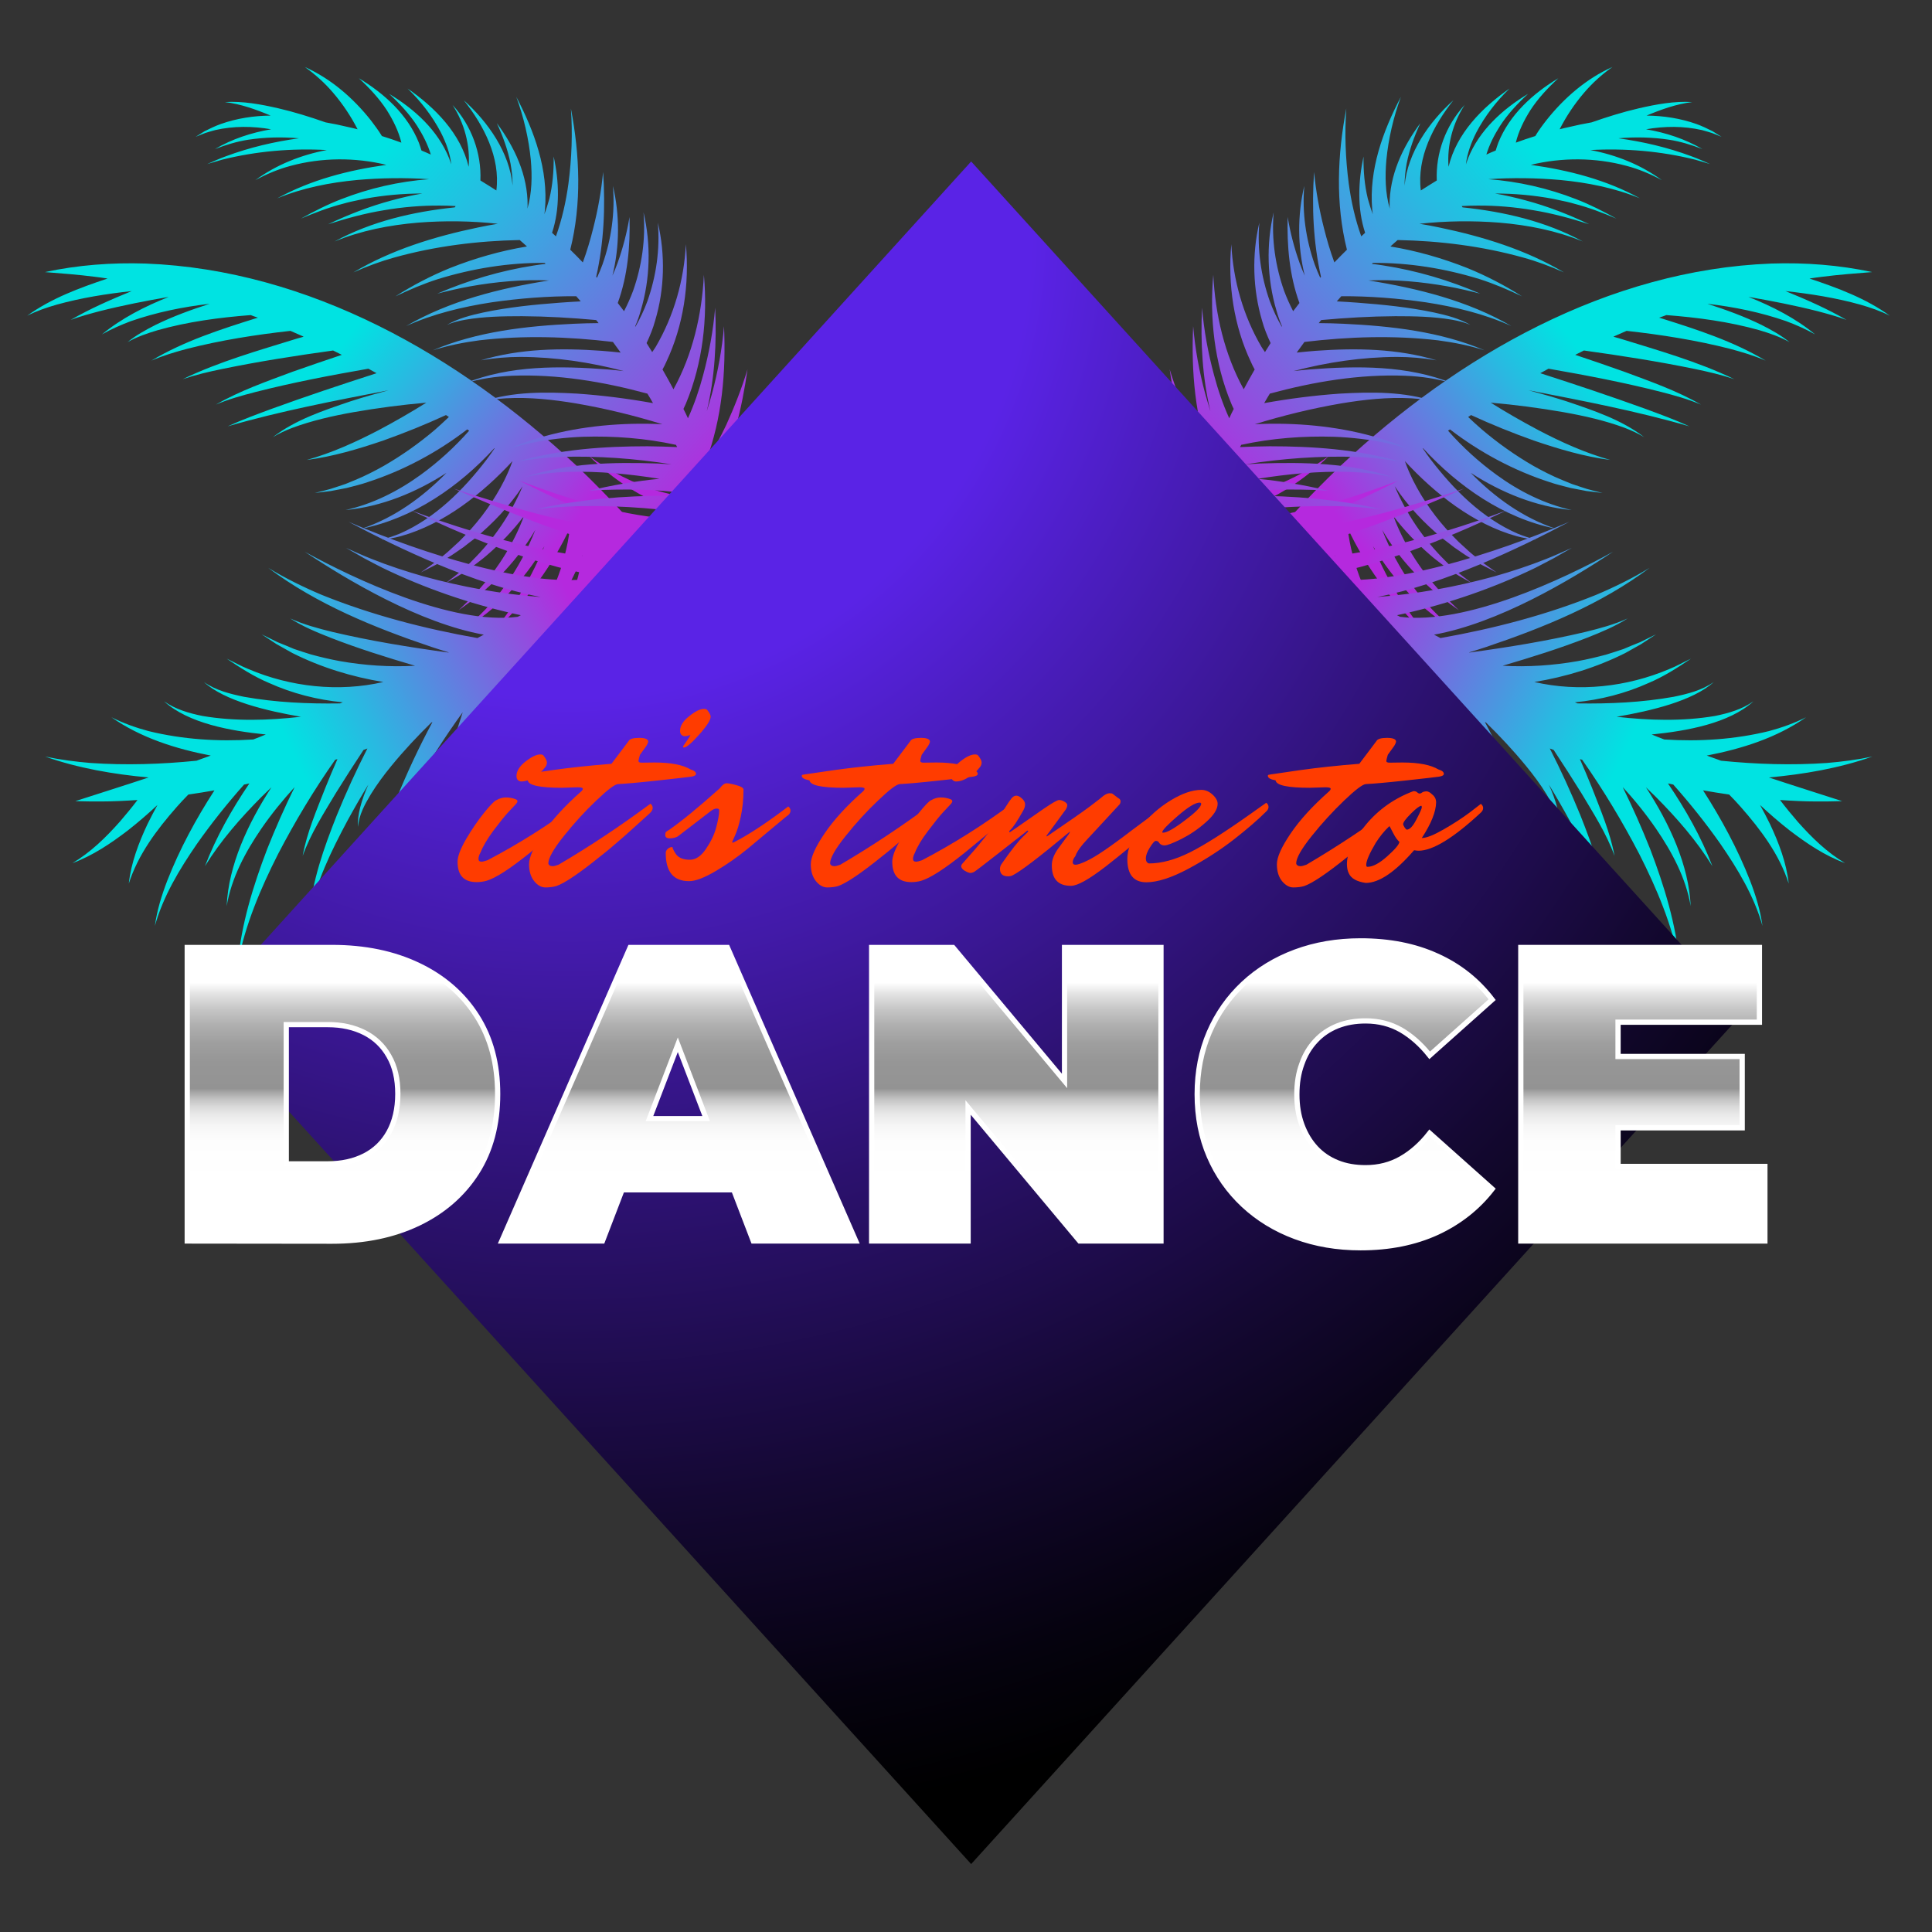 <?xml version="1.0" encoding="utf-8"?>
<!-- Generator: Adobe Illustrator 27.8.0, SVG Export Plug-In . SVG Version: 6.00 Build 0)  -->
<svg version="1.1" id="Layer_1" xmlns="http://www.w3.org/2000/svg" xmlns:xlink="http://www.w3.org/1999/xlink" x="0px" y="0px"
	 viewBox="0 0 1200 1200" style="enable-background:new 0 0 1200 1200;" xml:space="preserve">
<rect x="0" y="0" width="1200" height="1200" fill="#333333" stroke="none"/>
<style type="text/css">
	.st0{fill:url(#SVGID_1_);}
	.st1{fill:url(#SVGID_00000016038727439274198380000001690038607732140423_);}
	.st2{fill:url(#SVGID_00000134958946704623296450000012992020060740138887_);}
	.st3{fill:url(#SVGID_00000160904125359287090380000011070593942200109991_);}
	.st4{fill:url(#SVGID_00000031920827541793183780000013168962132287151260_);}
	.st5{fill:url(#SVGID_00000003789927263838013930000017888979581630296217_);}
	.st6{fill:url(#SVGID_00000093899020759421074130000010427984181127461276_);}
	.st7{fill:url(#SVGID_00000129178835260589214040000007459240837656181408_);}
	.st8{fill:url(#SVGID_00000029019809249567722540000007948861332116280210_);}
	.st9{fill:url(#SVGID_00000020374620257833496060000002528943193329741208_);}
	.st10{fill:url(#SVGID_00000024700939794843660410000014009013180908637618_);}
	.st11{fill:url(#SVGID_00000024682348516648984940000008043280070757218954_);}
	.st12{fill:none;stroke:#FFFFFF;stroke-width:3.259;}
	.st13{fill:#FF3C00;}
</style>
<g>
	<g>
		
			<linearGradient id="SVGID_1_" gradientUnits="userSpaceOnUse" x1="-2272.221" y1="1512.991" x2="-2515.178" y2="1609.044" gradientTransform="matrix(-0.958 0.288 -0.288 -0.958 -882.107 2460.803)">
			<stop  offset="0" style="stop-color:#B529DE"/>
			<stop  offset="0.123" style="stop-color:#934CDF"/>
			<stop  offset="0.521" style="stop-color:#2AB8E1"/>
			<stop  offset="0.699" style="stop-color:#00E3E2"/>
		</linearGradient>
		<path class="st0" d="M758.3,388l-48.6,105.4c0,0,15.9-61.2,39.1-99.7c-1.5,1.5-3.1,3-4.6,4.5c8.5-14.7,18-28.8,28.3-42.3
			c0.1-0.1,0.1-0.3,0.2-0.5c0,0,0.1,0.1,0.1,0.1c18.1-23.8,38.6-45.8,60.2-66.5c72.6-68.1,165.8-121.4,267.2-125.3
			c21.1-0.7,42.2,0.9,62.6,5.3c-10.4,0.8-20.7,1.6-30.9,2.9c-2.7,0.3-5.3,0.7-8,1.1c17.4,5.8,35,12.3,49.9,23.1
			c-5.9-3-12.2-5.1-18.4-6.9c-15.1-4.2-30.8-6.7-46.4-8.4c13,5.3,25.8,10.9,37.9,17.9c-5.9-2.2-11.9-3.8-17.9-5.4
			c-14.2-3.6-28.6-6.4-43-8.9c14.8,5.9,29.2,13.2,41.4,23.3c-5.8-3.3-11.8-5.9-17.9-8.2c-15.8-5.5-32.4-8.9-49-10.8
			c11.5,3.7,22.8,7.8,33.6,13.1c6.1,3.1,12.1,6.4,17.4,10.7c-5.9-3.3-12.3-5.5-18.7-7.4c-18.7-5.3-38.4-7.9-57.8-9.4
			c-1.5,0.6-3,1.1-4.5,1.6c0.3,0.1,0.7,0.2,1,0.3c22.3,7,45,14.3,65.2,26.4c-7.1-3.1-14.6-5.3-22-7.3c-21.1-5.4-42.8-8.8-64.4-11.2
			c-2.8,1.2-5.5,2.4-8.2,3.6c1.2,0.4,2.3,0.7,3.5,1c24.2,7.5,48.8,14.4,71.6,25.4c-8-2.7-16.2-4.6-24.4-6.3
			c-22.8-4.7-45.9-8.3-69-11.5c-1.8,0.9-3.6,1.8-5.4,2.7c10.2,3.4,20.4,6.9,30.5,10.5c16.1,6,32.7,11.8,47.6,20.4
			c-7.7-3.3-16.4-5.7-24.5-7.8c-23.1-5.9-46.7-10.4-70.2-14.5c-1.7,0.9-3.4,1.9-5.1,2.8c21.8,7,43.6,14.3,65.2,22.1
			c9.2,3.4,18.5,6.8,27.4,10.9c-32.8-9.5-66.4-15.9-99.9-22.4c7.8,2.1,15.6,4.3,23.4,6.8c16.8,5.7,34.2,11.4,48.4,22.3
			c-3.8-2.3-7.8-4.1-11.9-5.7c-12.3-4.6-25.3-7.5-38.2-9.8c-14.9-2.6-30.1-4.6-45.2-5.9c9.6,6,19.5,11.7,29.5,17
			c14.3,7.5,29.1,14.2,44.8,18.6c-16.2-2.1-32.1-6.8-47.6-12.1c-13.2-4.7-26.1-9.9-38.9-15.8c-0.6,0.4-1.2,0.8-1.8,1.2
			c2.8,2.7,5.7,5.3,8.7,7.9c9.9,8.4,20.6,16,31.9,22.5c5.5,3.1,11.8,6.3,17.7,8.7l6.1,2.5l6.3,2.1c3.5,1.3,9.1,2.5,12.8,3.5
			c-2.3-0.3-7.7-0.9-9.9-1.2c-2-0.4-7.8-1.5-9.9-1.9c-3.8-1-9.3-2.3-13-3.6c-22.3-7.2-43.4-18.5-62-32.8c-0.4,0.3-0.8,0.5-1.2,0.8
			c9,10.2,19.1,19.4,30.1,27.4c14,10.2,29.7,18.1,46.7,21.9c-22.3-2.1-43.6-10.8-62.7-23.1c14.8,15.1,32.3,27.8,52.5,34.6
			c-31.9-6.4-60.2-26.1-82.1-49.9c-0.1,0-0.1,0.1-0.2,0.1c1.6,2.4,3.4,4.8,5,7c14.4,18.8,31.9,36.3,53.8,45.9
			c3.7,1.5,7.5,2.8,11.5,3.8c-4-0.4-8.1-1.1-12.1-2.2c-26.6-7.4-50.7-26.4-69.3-46.6c0,0,0,0,0,0c1.4,4.1,3.2,8.1,5.1,12
			c6.2,12.3,14.4,23.8,24,33.8l4.2,4.3l4.5,4.1c2.5,2.5,6.5,5.6,9.3,7.8c2.7,2.2,7,5.1,9.9,7.2c-1.9-1-6.3-3.3-8.2-4.2
			c-0.7-0.3-2.1-1.1-2.7-1.5c-3.1-1.9-7.6-4.4-10.5-6.5l-5.1-3.5c-1.6-1.3-5.8-4.5-7.4-5.7c-11.1-9.3-21.4-20-29.4-32.2
			c7.2,17.2,18,33,31.2,46.1c1.4,1.6,5.2,4.8,6.8,6.3c2.7,2.5,6.8,5.4,9.7,7.7c-3.2-1.9-7.7-4.2-10.7-6.3c-1.8-1.3-6-4-7.7-5.3
			c-2.3-1.8-5.2-3.9-7.4-5.9c-8.3-7.2-16-15.2-22.7-24c6.1,16.5,15.8,32,27.6,45.1c1.4,1.5,4.8,5.4,6.3,6.8c1.5,1.4,5.1,5,6.7,6.5
			l-5-3.6c-17.1-12.4-31.9-28-42.6-46.3c9.5,24.2,24.6,46.3,45.3,62.3c-21.1-12.6-38.3-30.9-50.9-52.1c4.8,11.8,10.8,23.3,17.8,34
			c4.5,7.2,9.9,14.2,15.3,20.8l-4.7-4.5c-18.2-17.7-33.5-38.6-44.3-61.7c2.8,23.4,12.3,45.9,26.1,64.9c5.5,7.6,11.8,14.7,18.6,21.3
			c-23.6-17.5-42.2-41.8-52.5-69.3c1.4,9,3.8,17.9,6.7,26.6c5.8,17.7,14.8,35.1,24.4,51.2l-8.6-11.5c-11.3-16.2-21.8-33.5-28.8-52.1
			c1.7,9,3.9,18,6.7,26.8c6.1,18.9,15,36.9,27.5,52.5c-20.7-20.8-35-47.1-43.7-75.2c1.3,12.5,3.9,25,7.7,37l2.3,7.2l2.8,7.1
			c1.5,4.2,4.3,9.9,6.1,14c1.9,4,5,9.6,7.1,13.6c-1.5-2.2-5.1-7.4-6.5-9.5c-2.5-3.7-5.8-9.4-8.1-13.2c-1.1-2.1-4.3-8.1-5.4-10.3
			c-1.1-2.4-3.8-8.4-4.8-10.6c-1.4-3.5-3-7.4-4.2-11c-1.8-5.4-3.5-10.8-5-16.3c0.3,26.3,6.2,53.2,22.1,74.6
			c-18.2-19.5-27.9-45.4-31.6-72c-0.6,6-0.7,12-0.3,18.1c0.5,8.8,2.2,17.6,4.3,26.1c0.8,2.8,2.3,7.7,3.2,10.6
			c1.4,4,2.9,7.9,4.4,11.9c-2-3.7-4.1-7.4-6-11.2c-1.2-2.7-3.5-7.5-4.7-10.2c-3.3-8.4-6.4-17.3-8.2-26.2c-1.2-6.1-2-12.3-2.3-18.6
			c-5.2,21.2-7.2,43.6-1.2,64.8c1.2,4,2.8,8,4.6,11.9c-2.3-3.6-4.5-7.3-6.2-11.2c-6.7-15.2-9.2-32.2-9.1-49.3
			c-5.2,23.2-3,48.1,5.1,70.5c-9.6-18.2-15-38.8-15.2-59.4c-2.3,5.5-4.5,11-6.6,16.5c-5.9,16.1-10.9,32.7-15,49.4
			c1.8-17.2,4.5-34.4,8.2-51.4C753,406.5,755.3,397.2,758.3,388z"/>
		
			<linearGradient id="SVGID_00000167369822218481698790000012064685097411692218_" gradientUnits="userSpaceOnUse" x1="-1704.811" y1="1888.261" x2="-1860.045" y2="2124.098" gradientTransform="matrix(-0.856 0.517 0.517 0.856 -1602.691 -356.433)">
			<stop  offset="0" style="stop-color:#B529DE"/>
			<stop  offset="0.123" style="stop-color:#934CDF"/>
			<stop  offset="0.521" style="stop-color:#2AB8E1"/>
			<stop  offset="0.699" style="stop-color:#00E3E2"/>
		</linearGradient>
		<path style="fill:url(#SVGID_00000167369822218481698790000012064685097411692218_);" d="M749.5,421.2c-0.5,9-1.9,17.8-4,26.6
			c10.5-29.7,11-61.9,4.4-92.6c4.3,9.5,8,19.3,10.9,29.3c4.7,15.5,7.5,31.9,8.1,48.2c0.4,4.8,0,11.6-0.1,16.5l1.1-8.2
			c3.8-31-0.7-63.6-11.1-93.6c2.1,1.8,4.3,3.5,6.4,5.2c0.5,0.9,1,1.9,1.5,2.8c7.8,15,14,30.9,18.2,47.3c4.4,16.4,6.9,33.7,6.9,50.7
			c0.2,5-0.5,12.2-0.7,17.2l1.4-8.5c4.8-31.1,1.4-64.1-8.1-94.7c0.3,0.2,0.6,0.5,0.9,0.7c7.6,18.9,14.8,38.1,21.2,57.4
			c6.7,20.6,13.1,41.5,16,63c-0.4-21.9-4.5-43.6-8.9-65c-3-14.2-6.3-28.3-10-42.3c2.5,1.8,5.1,3.5,7.7,5.3
			c2.9,7.2,5.7,14.4,8.4,21.6c7.8,21,15.2,42.4,20.6,64.2c2.6,10.9,5,22,4.5,33.3c1.7-11.2,0.5-22.8-0.9-34
			c-1.5-11.3-3.5-22.5-5.9-33.6c-2.7-12.5-5.6-24.9-8.8-37.2c0.8,1.7,1.7,3.4,2.5,5.1c8.9,18.3,17.8,36.8,23.8,56.2
			c-2-16-5.8-31.8-10-47.4c8.2,14.8,15.7,30,22.5,45.4c9,20.7,16.7,42,20.8,64.3c-1.7-22.8-7.2-45.1-13.9-66.9
			c-4-12.7-8.5-25.2-13.3-37.5c5.3,9.5,10.5,19.1,15.5,28.8c6.5,12.9,13,25.8,17.4,39.6c-2.1-14.4-6.3-28.5-10.6-42.4
			c-2-6.5-4.2-13-6.3-19.4c2.5,1.3,5,2.7,7.5,4c8,16.7,15.6,33.9,22.4,51.1c7.6,20.1,15.4,40.4,17.6,61.9
			c0.2-21.8-5.3-43.3-10.6-64.2c-3.3-12.5-7-24.8-11-37c11.3,15.6,21.8,32,31.1,48.8c11.4,20.7,21.5,42.5,26.3,65.7
			c-2.1-20.8-8.5-41.3-16.2-60.6c-6.6-16.4-14.1-32.3-22.4-47.8c0.2,0.1,0.4,0.2,0.6,0.2c8.7,8.5,17.2,17.6,24.9,27
			c4.6,5.6,9,11.5,12.8,17.7c3.7,6.2,7.4,12.8,7.9,20.2c0.6-7.3-2.1-16.6-6.5-26.3c4.5,7.3,8.8,14.8,12.9,22.3
			c10.1,18.9,19.7,38.4,23.8,59.6c-1.6-21.7-9.1-42.6-17.1-62.8c-5.8-14.2-12.1-28-19-41.5c0.8,0.3,1.6,0.6,2.4,0.9
			c5.9,8.9,11.6,17.8,17.2,26.8c7.5,12.6,15.6,25.1,20.6,39c-2.7-14.7-8.7-28.5-14-42.3c-2.4-6-4.9-11.9-7.5-17.8
			c0.5,0.1,0.9,0.3,1.4,0.4c13.1,18.6,25,38.4,35.5,58.6c10.9,21.5,20.3,43.9,25,67.8c-2.2-24.3-9.5-48-18.2-70.8
			c-5.2-13.1-10.9-26-17.1-38.6c7.5,8.1,14.4,16.7,20.6,25.7c10,14.6,18.6,30.6,21.6,48.2c-1.1-25.3-13.1-51.2-27.8-73.8
			c2,2,4.1,3.9,6.1,5.9c13.1,13.2,25.4,27.2,35.2,43.1c-7-18.2-16.6-35.2-27.6-51.4c1.1,0.2,2.2,0.5,3.3,0.7
			c10.4,11.7,20.3,24.1,29.3,36.9c10.8,15.7,20.9,32.4,26.1,50.9c-1.3-9.6-4.2-19-7.7-28.1c-7.7-19.7-17.8-38.3-29.2-56.1
			c5.4,1,10.8,1.8,16.2,2.6c2.5,2.5,4.9,5.1,7.2,7.7c12.4,14.1,24,29.5,29.8,47.6c-1.4-12.8-6.1-25.2-11.6-36.9c-2-4-4-8-6.2-11.9
			c5.9,5.5,12,10.8,18.4,15.8c10.6,8.1,21.9,15.7,34.4,20.3c-11.3-6.7-20.7-15.9-29.4-25.7c-3.8-4.4-7.5-8.9-11-13.5
			c7.6,0.5,15.1,0.9,22.3,0.9c5.4,0,10.9,0,16.3-0.2c-15.4-5-30.5-9.7-45.5-14.7c21.8-2,43.6-5.7,64.3-13c-9.4,2-18.8,3.2-28.3,4
			c-21.8,1.5-43.9,0.8-65.7-1.4c-0.3-0.1-0.7-0.2-1.1-0.4c-2.6-0.9-5.2-1.9-7.8-2.8c21.8-4.2,43.4-11,61.7-23.8
			c-7.4,3.7-15.2,6.5-23.1,8.6c-21.2,5.2-43.3,6.6-65,5.2c-2.6-1-5.2-2-7.8-3.1c21.9-2.2,48.1-6.9,63.2-20.6
			c-7.1,5-15.5,7.4-23.9,9.1c-20.1,3.4-40.8,2.8-61.1,0.5c21.5-3.7,47.3-9.8,60.4-21.6c-7.4,5.2-16.3,7.4-25,9.2
			c-19.6,3.5-39.7,4.4-59.6,4.1c-0.6-0.2-1.1-0.5-1.7-0.7c15.8-1.5,31.4-5.5,45.8-12c9.3-3.9,18-9.5,26.3-15.1
			c-4.1,1.9-9.4,4.9-13.6,6.5c-26.2,11.1-56,14.4-83.7,8c19.6-3.2,38.8-9.1,56.5-18c2.2-1.2,7.7-4.3,9.8-5.5
			c2.1-1.4,7.2-4.7,9.3-6.1c-2.3,1.1-7.7,3.8-10,4.9c-2.2,0.9-8,3.2-10.2,4.2c-2.3,0.8-8.2,2.7-10.5,3.4c-5.5,1.5-12.2,3.1-17.8,4.1
			c-15.3,2.7-31.1,3.8-46.8,2.9c17.7-5.2,35.3-10.7,52.5-17.4c8.6-3.4,17.3-7,25.2-12c-8.4,3.8-17.3,6.2-26.3,8.4
			c-23.7,5.6-47.8,9.5-72,12.8c-0.1,0-0.2-0.1-0.2-0.1c3.6-1.1,7.1-2.2,10.7-3.4c35.6-12,71.2-26.5,101.4-49.1
			c-10.7,6.5-21.9,12-33.3,16.8c-31,12.5-63.7,21-96.6,26.8c-1.3-0.7-2.7-1.4-4-2.1c39.9-7.2,84.5-33.7,111.2-51.5
			c-30.7,16.9-91.5,45.6-132.3,40.4c-0.6-0.3-1.2-0.7-1.9-1c1.4-0.3,2.7-0.6,4.1-0.9c28.2-6.4,55.8-15.9,81.8-28.5
			c2.6-1.3,9-4.7,11.5-6c2.5-1.4,8.6-5,11.2-6.4c-4.6,2-11.1,5-15.8,6.8c-10.2,4.1-21.8,7.9-32.4,10.9c-23.7,6.5-48.2,11-72.7,12.8
			c41.4-7.9,87.9-30.1,119.3-46.7c-25.2,10.8-51.1,20-77.5,27c-19.5,5-39.5,9.2-59.6,9.2c-3.6,0-7.2-0.2-10.8-0.5
			c-1.6-0.9-3.1-1.8-4.7-2.6c39.4-6.6,85.9-27,113.5-40.1c-24.7,9.2-49.9,17-75.5,22.8c-18.7,4.1-37.9,7.4-57,6.5
			c-2.2-1.2-4.4-2.5-6.5-3.8c38.2-7,86.1-27.5,112.7-39.1c-35.4,11.7-71.8,22.3-108.8,27c-5,0.5-10.2,1-15.5,1.2
			c28.7-6.3,59.6-20.9,83.4-33.1c-29.1,10.9-59.5,20.7-90.5,23.4c-5.6,0.4-11.8,0.5-17.5-0.4c-1-0.6-1.9-1.1-2.9-1.7
			c25.6-4.1,49.5-18.7,67.9-36.7c-25.6,18.6-59.5,31.9-90.9,23c-16-9.7-32-19.4-48-29.2c10.2,12.4,21.1,24.2,32.5,35.4
			c-0.1,0.1-0.1,0.1-0.1,0.1c3.1,4.7,5.9,9.8,8.5,14.9C742.7,356.4,751.2,388.8,749.5,421.2z"/>
		
			<linearGradient id="SVGID_00000134954379697748481960000000215111659892526266_" gradientUnits="userSpaceOnUse" x1="-2124.089" y1="578.879" x2="-2542.598" y2="585.548" gradientTransform="matrix(-0.747 0.665 -0.665 -0.747 -463.272 2135.831)">
			<stop  offset="0" style="stop-color:#B529DE"/>
			<stop  offset="0.123" style="stop-color:#934CDF"/>
			<stop  offset="0.521" style="stop-color:#2AB8E1"/>
			<stop  offset="0.699" style="stop-color:#00E3E2"/>
		</linearGradient>
		<path style="fill:url(#SVGID_00000134954379697748481960000000215111659892526266_);" d="M731.4,375.4c1.1-11,2.7-22,4.9-32.9
			c-21.6-15.2-33.8-42-41.7-66.3c5.6,11.5,12.5,22.5,20.4,32.4c6.8,8.4,14.7,16.4,24,21.6c0.5-2,1-4,1.5-6
			c-12.6-19.9-20.9-43.3-20.7-67c1.8,11.4,5.9,22.3,11.2,32.5c3.8,7.3,8.3,14.1,13.4,20.4c1-3.3,2-6.6,3.1-9.9
			c-11.8-21.9-17.5-46.4-21-70.8c3.6,11.8,8.1,23.3,13.2,34.5c3.7,7.8,7.8,15.5,12.6,22.6c0,0,0,0,0,0c-10-26.7-12.5-55.6-11.2-83.9
			c1.2,14.2,3.8,28.3,7.5,42c1,3.6,2.1,7.2,3.2,10.8c-5-21-6.2-42.8-5.2-64.3c1.2,14.2,3.8,28.3,7.5,42c2.4,9.1,5.5,18.1,9.4,26.7
			c0.9-2,1.8-3.9,2.8-5.8c-0.7-1.4-1.3-2.7-1.6-3.5c-10.4-25.1-13.5-52.9-11.1-79.8c1.2,24.6,7,49.5,18.9,71.1
			c2.2-4.1,4.4-8.2,6.8-12.3c-0.9-1.6-1.7-3.2-2.3-4.6c-10.7-22.6-14.5-48.4-12.2-73.2c1.1,22.3,7.4,44.4,18.7,63.7
			c0.5,0.7,1.3,2.1,2.2,3.3c1.2-1.9,2.3-3.7,3.5-5.6c-2.1-4.5-4-9.1-5.3-13.9c-5.8-19.6-6.4-41-1.7-60.9c-1.4,16.5,1,33.2,6.5,48.8
			c2,5.4,4.5,10.7,7.4,15.8c0-0.1,0.1-0.1,0.2-0.2c-1.4-3.2-2.6-6.6-3.5-9.9c-5.8-19.6-6.4-41-1.7-60.9c-1.4,16.5,1,33.2,6.5,48.8
			c1.6,4.3,3.5,8.5,5.6,12.6c1.3-1.7,2.6-3.4,3.9-5.1c-6.2-17-7.8-35.4-7.3-53.4c1.6,9.7,4.1,19.3,7.4,28.5c1,2.7,2,5.3,3.2,7.9
			c-4.5-18.2-4.6-37.6-0.3-55.7c-1.4,16.5,1,33.2,6.5,48.8c1,2.8,2.2,5.5,3.4,8.2c0.2-0.2,0.3-0.4,0.5-0.5
			c-4.8-21.4-5.8-43.4-4.3-65.2c1.1,11.8,3.2,23.4,6.1,34.8c1.8,7.2,3.9,14.4,6.5,21.4c2.5-2.7,5.2-5.3,7.8-7.9
			c-7.2-28.7-5.9-58.9-0.4-87.7c-1.1,15.5-0.5,31,1.5,46.4c1.5,11.2,4,22.4,7.8,33c0.8-0.7,1.6-1.5,2.4-2.2c-5-15.2-4.3-31.8-1-47.4
			c-0.1,8.9,0.6,17.7,2.7,26.3c0.9,3.2,1.9,6.5,3.1,9.6c-0.2-1-0.3-2.1-0.4-3.1c-2.1-24.5,6.6-48.5,17.8-69.8
			c-4.6,12.6-7.7,25.8-9,39.1c-0.9,10.2-0.7,20.6,2.1,30.3c0-0.6-0.1-1.2-0.1-1.8c-0.2-18.9,8.1-36.5,19.1-51.3
			c-3.7,8-6.8,16.4-8.5,25.1c-0.8,4.5-1.3,9.1-1.3,13.7c1.9-20.5,15.2-39.5,30.3-53c-12.4,15.6-22.8,35.6-20.2,56
			c3.3-2.1,6.6-4.2,9.9-6.2c-0.7-17,5.5-34,17.3-46.9c-7.4,11.4-11,25.1-10,38.4c5-20.8,20.9-36.8,37.9-48.6
			c-8.2,7.9-15.3,17.1-20.6,27.2c-3.2,6.3-5.7,13-6.5,19.9c0.4-1.2,0.8-2.4,1.3-3.7c7-17.5,21.5-30.6,37.3-40.1
			c-6.5,6-12.6,12.5-17.4,19.9c-3.5,5.5-6.6,11.5-8.5,17.8c1.9-0.9,3.8-1.7,5.8-2.5c0.5-1.6,1-3.2,1.6-4.8
			c7-17.5,21.5-30.6,37.3-40.1c-6.5,6-12.6,12.5-17.4,19.9c-3.9,6.2-7.3,13-9,20.1c4-1.5,8-2.8,12.1-4.1c2.1-3.5,4.3-6.5,6.8-9.7
			c11-13.9,24.8-25.9,41.1-33.2c-6.5,4.6-12.4,9.9-17.6,16c-5.9,6.9-11,14.5-15.2,22.7c2-0.5,3.9-1,5.9-1.4c4.6-1.1,9.3-2.1,14-2.9
			c9.7-3.4,19.3-6.4,29.2-8.7c10.9-2.5,22.1-4.6,33.3-3.9c-9.9,1.2-19.3,4.6-28.4,8.4c10.5,0.1,21,1.7,30.9,5.2
			c3.4,1.2,6.9,2.9,10.1,4.5c1.3,0.8,4.2,2.6,5.6,3.5c-1.5-0.6-4.6-1.9-6-2.4c-2-0.6-4.2-1.3-6.2-1.8c-11.4-2.6-23.2-2.5-34.7-0.5
			c12.3,2.1,24.2,6,35,12.3c-6.7-2.6-13.6-4.7-20.6-5.8c-10.5-1.6-21.1-1.8-31.6-0.9c15.4,2.1,30.7,5.7,45.2,11.1
			c3.4,1.2,8.4,3.4,11.8,4.9c-2.1-0.6-7.1-2.1-9.2-2.7c-21.2-5.3-43.3-7.2-65.2-6c16,3,31.3,9.1,44.4,18.7c-7-3.8-14.4-6.9-22-8.9
			c-19.3-5.2-40-5.3-59.4-0.6c23.6,3.3,47,9.3,67.8,20.8c-15.8-6.5-32.6-9.8-49.5-11.4c-14.8-1.3-29.8-1.5-44.7-0.5
			c18.7,1.4,37.1,5.6,54.5,12.4c8.4,3.2,17.2,7.7,25.1,12.1c-8.2-3.5-17.4-7-26-9.2c-1.1-0.3-3.8-1.1-5-1.3c-1-0.2-7.2-1.5-8.4-1.8
			c-11.8-2.2-23.9-3.3-36-3.3c6.5,1.1,12.8,2.6,19.1,4.3c13.5,3.6,26.8,8.8,39.4,14.8c-11.2-3.6-22.9-6.8-34.6-8.7
			c-11.6-2-23.5-3-35.1-2.9c-3.1,0-6.3,0.1-9.5,0.3c0.2,0.3,0.3,0.5,0.5,0.8c25.9,2.7,51.8,8.7,74.7,21.2
			c-16.5-6.8-34.1-10.2-51.8-11.7c-16.5-1.3-33.2-1.1-49.6,0.7c4.1,0.7,8.2,1.4,12.3,2.3c26.9,5.6,53.7,13.8,77.4,27.9
			c-8.3-3.7-16.8-6.9-25.6-9.3c-25.2-7-51.5-10.3-77.7-10.8c-1.5,1.3-3,2.6-4.5,4c16.4,2.7,32.4,7.3,47.8,13.4
			c11.8,4.8,23.3,10.8,34,17.6c-8.6-4.1-17.3-7.8-26.3-10.7c-21.4-6.6-44-10.3-66.4-10.1c-0.2,0.2-0.4,0.4-0.6,0.6
			c2.4,0.3,4.8,0.6,7.2,1c20.7,3.2,40.9,9.2,60.1,17.5c-6.7-1.7-13.4-3.3-20.2-4.5c-16.2-2.9-32.8-4.4-49.2-3.7
			c30.7,4.9,61.7,12.6,88.7,28.3c-16.9-7.6-34.9-11.9-53-14.7c-17.4-2.5-35.1-3.9-52.6-3.8c-1,1.1-1.9,2.2-2.8,3.2
			c4.3,0.2,8.6,0.5,12.8,0.8c16,1.2,31.9,2.8,47.6,6.1c7.8,1.7,15.7,3.7,22.6,7.7c-3.7-1.6-7.5-2.5-11.4-3.2
			c-11.7-2-23.5-2.2-35.3-2.2c-15.3,0.1-30.8,1-46,2.4c-0.5,0.6-1,1.3-1.5,1.9c5,0,10.1,0.2,15.2,0.4c29.8,1.4,60.2,4.8,87.8,16.5
			c-9.5-3-19.2-4.9-28.9-6.2c-27.5-3.2-55.5-2.3-83,1c-1.6,2.2-3.2,4.4-4.8,6.6c3.9-0.4,7.9-0.8,11.9-1.1c25-1.8,50.8-1.4,74.9,5.9
			c-8.2-1.4-16.5-2.1-24.7-2.1c-21.6,0.1-43.2,3.3-64.1,8.8c3.2-0.4,6.5-0.7,9.8-1c29.7-2.3,61-2.7,88.9,8.6
			c-9.5-2.9-19.3-4.3-29.2-4.7c-28.4-1.1-56.9,3.7-84.2,11.1c-1.2,1.9-2.3,3.9-3.5,5.9c15.6-2.8,31.2-4.8,47-5.9
			c19.6-1.1,40-1.4,58.8,4.9c-4.8-1.1-9.7-1.7-14.5-2c-14.6-0.8-29.2,0.8-43.6,3.2c-18,3.1-36.1,7.5-53.5,12.9
			c3.3-0.2,6.5-0.2,9.8-0.3c24.4-0.2,49.1,2.8,72.3,10.5c3.6,1.1,8.8,3.2,12.4,4.6c-3.6-0.9-9.1-2.5-12.8-3.1
			c-10.4-2.2-21.8-3.5-32.4-3.9c-19.3-0.6-38.9,0.9-57.7,5l0-0.1c-0.3,0.5-0.5,1-0.8,1.5c6.2-0.3,12.3-0.4,18.4-0.5
			c27,0,54.5,1.9,80.5,9.4c-8.8-1.5-17.8-2.4-26.7-2.8c-22.9-0.7-46,1-68.7,4.6c2.9-0.2,5.9-0.3,8.9-0.5c27.5-0.9,56-0.4,82.3,8.5
			c-9-2.1-18-3-27.1-3.3c-18.9-0.5-37.9,1.3-56.6,4.3c14.7,1.4,29.4,4,43.8,7.4l-9.1-0.5c-19.9-0.6-40.2-0.2-59.7,3.6
			c-0.1,0.1-0.1,0.3-0.2,0.5c6.6-0.3,13-0.4,19.6-0.5c27.6,0,55.4,2.2,82.3,8.4c-9.1-1-18.2-1.7-27.3-1.9
			c-26.6-0.5-53.5,1.7-79.6,6.2C743,338.4,736.8,356.8,731.4,375.4z"/>
	</g>
	<g>
		
			<linearGradient id="SVGID_00000037662901658465523720000009445185123364366778_" gradientUnits="userSpaceOnUse" x1="-3185.13" y1="1238.024" x2="-3428.088" y2="1334.076" gradientTransform="matrix(0.958 0.288 0.288 -0.958 3026.256 2460.803)">
			<stop  offset="0" style="stop-color:#B529DE"/>
			<stop  offset="0.123" style="stop-color:#934CDF"/>
			<stop  offset="0.521" style="stop-color:#2AB8E1"/>
			<stop  offset="0.699" style="stop-color:#00E3E2"/>
		</linearGradient>
		<path style="fill:url(#SVGID_00000037662901658465523720000009445185123364366778_);" d="M432.5,388l48.6,105.4
			c0,0-15.9-61.2-39.1-99.7c1.5,1.5,3.1,3,4.6,4.5c-8.5-14.7-18-28.8-28.3-42.3c-0.1-0.1-0.1-0.3-0.2-0.5c0,0-0.1,0.1-0.1,0.1
			c-18.1-23.8-38.6-45.8-60.2-66.5C285.1,220.9,192,167.6,90.5,163.7c-21.1-0.7-42.2,0.9-62.6,5.3c10.4,0.8,20.7,1.6,30.9,2.9
			c2.7,0.3,5.3,0.7,8,1.1c-17.4,5.8-35,12.3-49.9,23.1c5.9-3,12.1-5.1,18.4-6.9c15.1-4.2,30.8-6.7,46.5-8.4
			c-13,5.3-25.8,10.9-37.9,17.9c5.9-2.2,11.9-3.8,17.9-5.4c14.2-3.6,28.6-6.4,43-8.9c-14.8,5.9-29.2,13.2-41.5,23.3
			c5.8-3.3,11.8-5.9,17.9-8.2c15.8-5.5,32.4-8.9,49-10.8c-11.5,3.7-22.8,7.8-33.6,13.1c-6.1,3.1-12.1,6.4-17.4,10.7
			c5.9-3.3,12.3-5.5,18.7-7.4c18.7-5.3,38.4-7.9,57.8-9.4c1.5,0.6,3,1.1,4.5,1.6c-0.3,0.1-0.6,0.2-1,0.3c-22.3,7-45,14.3-65.2,26.4
			c7.1-3.1,14.6-5.3,22-7.3c21.1-5.4,42.8-8.8,64.4-11.2c2.8,1.2,5.5,2.4,8.2,3.6c-1.2,0.4-2.3,0.7-3.5,1
			c-24.2,7.5-48.8,14.4-71.6,25.4c8-2.7,16.1-4.6,24.4-6.3c22.8-4.7,45.9-8.3,69-11.5c1.8,0.9,3.6,1.8,5.4,2.7
			c-10.2,3.4-20.4,6.9-30.6,10.5c-16.1,6-32.7,11.8-47.6,20.4c7.6-3.3,16.4-5.7,24.5-7.8c23.1-5.9,46.7-10.4,70.2-14.5
			c1.7,0.9,3.4,1.9,5.1,2.8c-21.8,7-43.6,14.3-65.1,22.1c-9.2,3.4-18.4,6.8-27.4,10.9c32.8-9.5,66.4-15.9,99.9-22.4
			c-7.8,2.1-15.6,4.3-23.4,6.8c-16.8,5.7-34.2,11.4-48.4,22.3c3.8-2.3,7.8-4.1,11.9-5.7c12.4-4.6,25.3-7.5,38.2-9.8
			c14.9-2.6,30.1-4.6,45.2-5.9c-9.6,6-19.5,11.7-29.5,17c-14.4,7.5-29.1,14.2-44.8,18.6c16.2-2.1,32.1-6.8,47.6-12.1
			c13.2-4.7,26.1-9.9,38.9-15.8c0.6,0.4,1.2,0.8,1.8,1.2c-2.8,2.7-5.7,5.3-8.6,7.9c-9.9,8.4-20.6,16-31.9,22.5
			c-5.5,3.1-11.8,6.3-17.6,8.7l-6.1,2.5l-6.3,2.1c-3.5,1.3-9.1,2.5-12.8,3.5c2.3-0.3,7.7-0.9,9.9-1.2c2-0.4,7.8-1.5,9.9-1.9
			c3.8-1,9.3-2.3,12.9-3.6c22.3-7.2,43.4-18.5,62-32.8c0.4,0.3,0.8,0.5,1.2,0.8c-9,10.2-19.1,19.4-30.1,27.4
			c-14.1,10.2-29.7,18.1-46.7,21.9c22.3-2.1,43.6-10.8,62.7-23.1c-14.8,15.1-32.3,27.8-52.4,34.6c31.9-6.4,60.3-26.1,82.1-49.9
			c0.1,0,0.1,0.1,0.2,0.1c-1.6,2.4-3.4,4.8-5,7c-14.4,18.8-31.9,36.3-53.8,45.9c-3.7,1.5-7.5,2.8-11.5,3.8c4-0.4,8.1-1.1,12.1-2.2
			c26.6-7.4,50.7-26.4,69.3-46.6c0,0,0,0,0,0c-1.4,4.1-3.2,8.1-5.1,12c-6.2,12.3-14.4,23.8-24,33.8l-4.2,4.3l-4.5,4.1
			c-2.5,2.5-6.5,5.6-9.3,7.8c-2.7,2.2-7,5.1-9.9,7.2c1.9-1,6.3-3.3,8.2-4.2c0.7-0.3,2.1-1.1,2.7-1.5c3.1-1.9,7.6-4.4,10.5-6.5
			l5.1-3.5c1.6-1.3,5.8-4.5,7.4-5.7c11.1-9.3,21.4-20,29.4-32.2c-7.2,17.2-18,33-31.2,46.1c-1.4,1.6-5.1,4.8-6.8,6.3
			c-2.7,2.5-6.8,5.4-9.7,7.7c3.2-1.9,7.7-4.2,10.7-6.3c1.8-1.3,6-4,7.7-5.3c2.3-1.8,5.2-3.9,7.4-5.9c8.4-7.2,16-15.2,22.7-24
			c-6.1,16.5-15.8,32-27.5,45.1c-1.4,1.5-4.8,5.4-6.3,6.8c-1.5,1.4-5.1,5-6.7,6.5l5-3.6c17.1-12.4,31.9-28,42.6-46.3
			c-9.5,24.2-24.6,46.3-45.3,62.3c21.1-12.6,38.3-30.9,50.9-52.1c-4.9,11.8-10.8,23.3-17.8,34c-4.5,7.2-9.9,14.2-15.3,20.8l4.7-4.5
			c18.2-17.7,33.5-38.6,44.3-61.7c-2.8,23.4-12.3,45.9-26.1,64.9c-5.5,7.6-11.8,14.7-18.6,21.3c23.6-17.5,42.2-41.8,52.5-69.3
			c-1.4,9-3.8,17.9-6.7,26.6c-5.9,17.7-14.8,35.1-24.4,51.2L339,411c11.3-16.2,21.8-33.5,28.8-52.1c-1.7,9-3.9,18-6.7,26.8
			c-6.1,18.9-15,36.9-27.5,52.5c20.7-20.8,35-47.1,43.7-75.2c-1.3,12.5-3.9,25-7.7,37l-2.4,7.2l-2.8,7.1c-1.5,4.2-4.3,9.9-6.1,14
			c-1.9,4-5,9.6-7.1,13.6c1.5-2.2,5.1-7.4,6.5-9.5c2.5-3.7,5.8-9.4,8.1-13.2c1.1-2.1,4.3-8.1,5.4-10.3c1.1-2.4,3.8-8.4,4.9-10.6
			c1.4-3.5,3-7.4,4.2-11c1.8-5.4,3.5-10.8,5-16.3c-0.3,26.3-6.2,53.2-22.1,74.6c18.2-19.5,27.9-45.4,31.6-72c0.6,6,0.7,12,0.3,18.1
			c-0.5,8.8-2.2,17.6-4.3,26.1c-0.8,2.8-2.3,7.7-3.2,10.6c-1.4,4-2.9,7.9-4.4,11.9c2-3.7,4.1-7.4,6-11.2c1.2-2.7,3.5-7.5,4.7-10.2
			c3.4-8.4,6.4-17.3,8.2-26.2c1.2-6.1,2-12.3,2.3-18.6c5.2,21.2,7.2,43.6,1.2,64.8c-1.2,4-2.8,8-4.6,11.9c2.4-3.6,4.5-7.3,6.2-11.2
			c6.6-15.2,9.2-32.2,9.1-49.3c5.2,23.2,3,48.1-5.1,70.5c9.6-18.2,15-38.8,15.2-59.4c2.3,5.5,4.5,11,6.6,16.5
			c5.9,16.1,10.9,32.7,15,49.4c-1.8-17.2-4.5-34.4-8.2-51.4C437.8,406.5,435.4,397.2,432.5,388z"/>
		
			<linearGradient id="SVGID_00000108302922541902994710000011859011556416972192_" gradientUnits="userSpaceOnUse" x1="-2520.872" y1="2381.291" x2="-2676.107" y2="2617.128" gradientTransform="matrix(0.856 0.517 -0.517 0.856 3746.84 -356.433)">
			<stop  offset="0" style="stop-color:#B529DE"/>
			<stop  offset="0.123" style="stop-color:#934CDF"/>
			<stop  offset="0.521" style="stop-color:#2AB8E1"/>
			<stop  offset="0.699" style="stop-color:#00E3E2"/>
		</linearGradient>
		<path style="fill:url(#SVGID_00000108302922541902994710000011859011556416972192_);" d="M441.3,421.2c0.5,9,1.9,17.8,4,26.6
			c-10.5-29.7-11-61.9-4.4-92.6c-4.3,9.5-8,19.3-10.9,29.3c-4.7,15.5-7.5,31.9-8.1,48.2c-0.4,4.8,0,11.6,0.1,16.5l-1.1-8.2
			c-3.8-31,0.6-63.6,11.1-93.6c-2.1,1.8-4.3,3.5-6.4,5.2c-0.5,0.9-1,1.9-1.5,2.8c-7.8,15-14,30.9-18.2,47.3
			c-4.4,16.4-6.9,33.7-6.9,50.7c-0.2,5,0.5,12.2,0.7,17.2l-1.4-8.5c-4.8-31.1-1.4-64.1,8.1-94.7c-0.3,0.2-0.6,0.5-0.9,0.7
			c-7.6,18.9-14.8,38.1-21.2,57.4c-6.7,20.6-13.1,41.5-16,63c0.4-21.9,4.5-43.6,8.9-65c3-14.2,6.3-28.3,10-42.3
			c-2.5,1.8-5.1,3.5-7.7,5.3c-2.9,7.2-5.7,14.4-8.4,21.6c-7.8,21-15.2,42.4-20.6,64.2c-2.6,10.9-5,22-4.5,33.3
			c-1.7-11.2-0.5-22.8,0.9-34c1.5-11.3,3.5-22.5,5.9-33.6c2.7-12.5,5.6-24.9,8.9-37.2c-0.9,1.7-1.7,3.4-2.5,5.1
			c-8.9,18.3-17.8,36.8-23.8,56.2c2-16,5.8-31.8,10-47.4c-8.2,14.8-15.7,30-22.5,45.4c-9,20.7-16.7,42-20.8,64.3
			c1.7-22.8,7.1-45.1,13.9-66.9c4-12.7,8.5-25.2,13.3-37.5c-5.3,9.5-10.5,19.1-15.5,28.8c-6.5,12.9-13,25.8-17.4,39.6
			c2.1-14.4,6.3-28.5,10.6-42.4c2-6.5,4.1-13,6.3-19.4c-2.5,1.3-5,2.7-7.5,4c-8,16.7-15.6,33.9-22.4,51.1
			c-7.6,20.1-15.4,40.4-17.6,61.9c-0.2-21.8,5.3-43.3,10.6-64.2c3.3-12.5,7-24.8,11-37c-11.3,15.6-21.8,32-31.1,48.8
			c-11.4,20.7-21.5,42.5-26.3,65.7c2.1-20.8,8.5-41.3,16.2-60.6c6.6-16.4,14.1-32.3,22.4-47.8c-0.2,0.1-0.4,0.2-0.6,0.2
			c-8.7,8.5-17.2,17.6-24.9,27c-4.6,5.6-9,11.5-12.8,17.7c-3.7,6.2-7.4,12.8-7.9,20.2c-0.6-7.3,2.1-16.6,6.4-26.3
			c-4.5,7.3-8.8,14.8-12.9,22.3c-10.1,18.9-19.7,38.4-23.8,59.6c1.6-21.7,9.1-42.6,17.1-62.8c5.8-14.2,12.1-28,19-41.5
			c-0.8,0.3-1.6,0.6-2.4,0.9c-5.9,8.9-11.6,17.8-17.2,26.8c-7.5,12.6-15.6,25.1-20.6,39c2.7-14.7,8.7-28.5,14.1-42.3
			c2.4-6,4.9-11.9,7.5-17.8c-0.4,0.1-0.9,0.3-1.4,0.4c-13.1,18.6-25,38.4-35.5,58.6c-10.9,21.5-20.4,43.9-25,67.8
			c2.2-24.3,9.5-48,18.2-70.8c5.2-13.1,10.9-26,17.1-38.6c-7.4,8.1-14.4,16.7-20.6,25.7c-10,14.6-18.6,30.6-21.6,48.2
			c1.1-25.3,13.1-51.2,27.8-73.8c-2,2-4.1,3.9-6.1,5.9c-13.1,13.2-25.4,27.2-35.2,43.1c7-18.2,16.6-35.2,27.6-51.4
			c-1.1,0.2-2.2,0.5-3.3,0.7c-10.4,11.7-20.3,24.1-29.3,36.9c-10.8,15.7-20.9,32.4-26.1,50.9c1.3-9.6,4.2-19,7.7-28.1
			c7.7-19.7,17.8-38.3,29.3-56.1c-5.4,1-10.8,1.8-16.2,2.6c-2.5,2.5-4.9,5.1-7.2,7.7c-12.4,14.1-24,29.5-29.8,47.6
			c1.4-12.8,6.1-25.2,11.6-36.9c2-4,4-8,6.2-11.9c-5.9,5.5-12,10.8-18.4,15.8c-10.6,8.1-21.9,15.7-34.4,20.3
			c11.3-6.7,20.7-15.9,29.4-25.7c3.8-4.4,7.5-8.9,11-13.5c-7.6,0.5-15.1,0.9-22.3,0.9c-5.5,0-10.9,0-16.3-0.2
			c15.4-5,30.5-9.7,45.5-14.7c-21.8-2-43.6-5.7-64.3-13c9.4,2,18.8,3.2,28.3,4c21.8,1.5,43.9,0.8,65.7-1.4c0.3-0.1,0.7-0.2,1.1-0.4
			c2.6-0.9,5.2-1.9,7.8-2.8c-21.8-4.2-43.4-11-61.7-23.8c7.4,3.7,15.2,6.5,23.1,8.6c21.2,5.2,43.3,6.6,65,5.2c2.6-1,5.2-2,7.8-3.1
			c-21.9-2.2-48.1-6.9-63.2-20.6c7.1,5,15.5,7.4,23.9,9.1c20.1,3.4,40.8,2.8,61.1,0.5c-21.4-3.7-47.3-9.8-60.3-21.6
			c7.4,5.2,16.3,7.4,25,9.2c19.6,3.5,39.6,4.4,59.6,4.1c0.6-0.2,1.1-0.5,1.7-0.7c-15.8-1.5-31.4-5.5-45.8-12
			c-9.3-3.9-18-9.5-26.3-15.1c4.1,1.9,9.4,4.9,13.6,6.5c26.1,11.1,56,14.4,83.7,8c-19.6-3.2-38.8-9.1-56.5-18
			c-2.2-1.2-7.7-4.3-9.8-5.5c-2.1-1.4-7.2-4.7-9.3-6.1c2.3,1.1,7.7,3.8,10,4.9c2.2,0.9,8,3.2,10.2,4.2c2.3,0.8,8.2,2.7,10.5,3.4
			c5.5,1.5,12.2,3.1,17.8,4.1c15.3,2.7,31.1,3.8,46.8,2.9c-17.7-5.2-35.3-10.7-52.5-17.4c-8.6-3.4-17.3-7-25.1-12
			c8.4,3.8,17.3,6.2,26.3,8.4c23.7,5.6,47.8,9.5,72,12.8c0.1,0,0.2-0.1,0.2-0.1c-3.6-1.1-7.1-2.2-10.7-3.4
			c-35.6-12-71.2-26.5-101.4-49.1c10.7,6.5,21.9,12,33.3,16.8c31,12.5,63.7,21,96.6,26.8c1.3-0.7,2.7-1.4,4-2.1
			c-39.9-7.2-84.5-33.7-111.2-51.5c30.7,16.9,91.5,45.6,132.3,40.4c0.6-0.3,1.2-0.7,1.9-1c-1.4-0.3-2.7-0.6-4.1-0.9
			c-28.2-6.4-55.8-15.9-81.8-28.5c-2.6-1.3-9.1-4.7-11.5-6c-2.5-1.4-8.6-5-11.2-6.4c4.6,2,11.1,5,15.8,6.8
			c10.2,4.1,21.8,7.9,32.4,10.9c23.7,6.5,48.2,11,72.7,12.8c-41.4-7.9-87.9-30.1-119.3-46.7c25.2,10.8,51.1,20,77.5,27
			c19.5,5,39.5,9.2,59.6,9.2c3.6,0,7.2-0.2,10.8-0.5c1.6-0.9,3.1-1.8,4.7-2.6c-39.4-6.6-85.9-27-113.5-40.1
			c24.6,9.2,49.9,17,75.5,22.8c18.6,4.1,37.9,7.4,57,6.5c2.2-1.2,4.4-2.5,6.5-3.8c-38.2-7-86.1-27.5-112.7-39.1
			c35.4,11.7,71.8,22.3,108.8,27c5,0.5,10.2,1,15.5,1.2c-28.7-6.3-59.6-20.9-83.4-33.1c29.1,10.9,59.5,20.7,90.5,23.4
			c5.6,0.4,11.8,0.5,17.5-0.4c1-0.6,1.9-1.1,2.9-1.7c-25.6-4.1-49.5-18.7-67.9-36.7c25.6,18.6,59.5,31.9,90.9,23
			c16-9.7,32-19.4,48-29.2c-10.2,12.4-21.1,24.2-32.5,35.4c0.1,0.1,0.1,0.1,0.1,0.1c-3.1,4.7-5.9,9.8-8.5,14.9
			C448.1,356.4,439.5,388.8,441.3,421.2z"/>
		
			<linearGradient id="SVGID_00000067926150630141172540000001113777800221025160_" gradientUnits="userSpaceOnUse" x1="-2836.133" y1="-55.098" x2="-3254.643" y2="-48.429" gradientTransform="matrix(0.747 0.665 0.665 -0.747 2607.421 2135.831)">
			<stop  offset="0" style="stop-color:#B529DE"/>
			<stop  offset="0.123" style="stop-color:#934CDF"/>
			<stop  offset="0.521" style="stop-color:#2AB8E1"/>
			<stop  offset="0.699" style="stop-color:#00E3E2"/>
		</linearGradient>
		<path style="fill:url(#SVGID_00000067926150630141172540000001113777800221025160_);" d="M459.3,375.4c-1.1-11-2.7-22-4.9-32.9
			c21.6-15.2,33.9-42,41.7-66.3c-5.6,11.5-12.5,22.5-20.4,32.4c-6.8,8.4-14.7,16.4-24,21.6c-0.5-2-1-4-1.5-6
			c12.6-19.9,20.9-43.3,20.7-67c-1.8,11.4-5.9,22.3-11.1,32.5c-3.8,7.3-8.3,14.1-13.4,20.4c-1-3.3-2-6.6-3.1-9.9
			c11.8-21.9,17.5-46.4,21-70.8c-3.6,11.8-8.1,23.3-13.2,34.5c-3.7,7.8-7.8,15.5-12.6,22.6c0,0,0,0,0,0c10-26.7,12.5-55.6,11.2-83.9
			c-1.2,14.2-3.8,28.3-7.5,42c-1,3.6-2.1,7.2-3.2,10.8c5-21,6.2-42.8,5.2-64.3c-1.2,14.2-3.8,28.3-7.5,42
			c-2.4,9.1-5.5,18.1-9.4,26.7c-0.9-2-1.8-3.9-2.8-5.8c0.6-1.4,1.3-2.7,1.6-3.5c10.4-25.1,13.5-52.9,11.1-79.8
			c-1.2,24.6-7,49.5-18.9,71.1c-2.2-4.1-4.4-8.2-6.8-12.3c0.9-1.6,1.7-3.2,2.3-4.6c10.7-22.6,14.5-48.4,12.2-73.2
			c-1.1,22.3-7.4,44.4-18.7,63.7c-0.5,0.7-1.3,2.1-2.2,3.3c-1.2-1.9-2.3-3.7-3.5-5.6c2.1-4.5,4-9.1,5.3-13.9
			c5.9-19.6,6.4-41,1.7-60.9c1.4,16.5-1,33.2-6.5,48.8c-2,5.4-4.5,10.7-7.4,15.8c0-0.1-0.1-0.1-0.2-0.2c1.4-3.2,2.6-6.6,3.5-9.9
			c5.9-19.6,6.4-41,1.7-60.9c1.4,16.5-1,33.2-6.5,48.8c-1.6,4.3-3.5,8.5-5.6,12.6c-1.3-1.7-2.6-3.4-3.9-5.1
			c6.2-17,7.8-35.4,7.3-53.4c-1.6,9.7-4.1,19.3-7.4,28.5c-1,2.7-2,5.3-3.2,7.9c4.5-18.2,4.6-37.6,0.3-55.7c1.4,16.5-1,33.2-6.5,48.8
			c-1,2.8-2.2,5.5-3.4,8.2c-0.1-0.2-0.3-0.4-0.5-0.5c4.8-21.4,5.8-43.4,4.3-65.2c-1.1,11.8-3.2,23.4-6.1,34.8
			c-1.8,7.2-3.9,14.4-6.5,21.4c-2.5-2.7-5.2-5.3-7.8-7.9c7.2-28.7,5.9-58.9,0.4-87.7c1.1,15.5,0.5,31-1.5,46.4
			c-1.5,11.2-4,22.4-7.8,33c-0.8-0.7-1.6-1.5-2.4-2.2c5-15.2,4.4-31.8,1-47.4c0.1,8.9-0.6,17.7-2.7,26.3c-0.9,3.2-1.9,6.5-3.1,9.6
			c0.2-1,0.3-2.1,0.4-3.1c2.1-24.5-6.6-48.5-17.8-69.8c4.6,12.6,7.7,25.8,9,39.1c0.9,10.2,0.7,20.6-2.1,30.3c0-0.6,0.1-1.2,0.1-1.8
			c0.2-18.9-8.1-36.5-19.1-51.3c3.7,8,6.8,16.4,8.5,25.1c0.8,4.5,1.3,9.1,1.3,13.7c-1.9-20.5-15.2-39.5-30.3-53
			c12.4,15.6,22.8,35.6,20.2,56c-3.3-2.1-6.6-4.2-9.9-6.2c0.7-17-5.5-34-17.3-46.9c7.4,11.4,11,25.1,10,38.4
			c-5-20.8-20.9-36.8-37.9-48.6c8.2,7.9,15.3,17.1,20.6,27.2c3.2,6.3,5.7,13,6.5,19.9c-0.4-1.2-0.8-2.4-1.3-3.7
			c-7-17.5-21.5-30.6-37.3-40.1c6.5,6,12.6,12.5,17.4,19.9c3.5,5.5,6.6,11.5,8.5,17.8c-1.9-0.9-3.9-1.7-5.8-2.5
			c-0.5-1.6-1-3.2-1.6-4.8c-7-17.5-21.5-30.6-37.3-40.1c6.5,6,12.6,12.5,17.4,19.9c3.9,6.2,7.3,13,9,20.1c-4-1.5-8-2.8-12.1-4.1
			c-2.1-3.5-4.4-6.5-6.8-9.7c-11-13.9-24.8-25.9-41.1-33.2c6.5,4.6,12.4,9.9,17.6,16c5.9,6.9,11,14.5,15.2,22.7
			c-2-0.5-3.9-1-5.9-1.4c-4.6-1.1-9.3-2.1-14-2.9c-9.7-3.4-19.3-6.4-29.2-8.7c-10.9-2.5-22.1-4.6-33.3-3.9
			c9.9,1.2,19.3,4.6,28.4,8.4c-10.5,0.1-21,1.7-30.9,5.2c-3.4,1.2-6.9,2.9-10.1,4.5c-1.3,0.8-4.2,2.6-5.6,3.5c1.5-0.6,4.6-1.9,6-2.4
			c2-0.6,4.2-1.3,6.2-1.8c11.4-2.6,23.2-2.5,34.7-0.5c-12.3,2.1-24.2,6-34.9,12.3c6.7-2.6,13.6-4.7,20.6-5.8
			c10.5-1.6,21.1-1.8,31.6-0.9c-15.4,2.1-30.7,5.7-45.2,11.1c-3.4,1.2-8.4,3.4-11.8,4.9c2.1-0.6,7.1-2.1,9.2-2.7
			c21.2-5.3,43.3-7.2,65.1-6c-15.9,3-31.3,9.1-44.4,18.7c7-3.8,14.4-6.9,22-8.9c19.3-5.2,40-5.3,59.4-0.6
			c-23.6,3.3-46.9,9.3-67.8,20.8c15.8-6.5,32.6-9.8,49.6-11.4c14.8-1.3,29.9-1.5,44.7-0.5c-18.6,1.4-37.1,5.6-54.5,12.4
			c-8.4,3.2-17.2,7.7-25.1,12.1c8.2-3.5,17.4-7,26-9.2c1.1-0.3,3.9-1.1,5-1.3c1.1-0.2,7.2-1.5,8.4-1.8c11.8-2.2,23.9-3.3,36-3.3
			c-6.5,1.1-12.8,2.6-19.1,4.3c-13.5,3.6-26.8,8.8-39.4,14.8c11.2-3.6,22.9-6.8,34.6-8.7c11.6-2,23.5-3,35.1-2.9
			c3.1,0,6.3,0.1,9.5,0.3c-0.2,0.3-0.3,0.5-0.5,0.8c-25.9,2.7-51.8,8.7-74.7,21.2c16.5-6.8,34.1-10.2,51.8-11.7
			c16.5-1.3,33.2-1.1,49.6,0.7c-4.1,0.7-8.2,1.4-12.3,2.3c-26.9,5.6-53.7,13.8-77.4,27.9c8.3-3.7,16.9-6.9,25.6-9.3
			c25.2-7,51.6-10.3,77.7-10.8c1.5,1.3,3,2.6,4.5,4c-16.4,2.7-32.4,7.3-47.8,13.4c-11.8,4.8-23.3,10.8-33.9,17.6
			c8.6-4.1,17.3-7.8,26.3-10.7c21.4-6.6,44-10.3,66.4-10.1c0.2,0.2,0.4,0.4,0.6,0.6c-2.4,0.3-4.8,0.6-7.2,1
			c-20.7,3.2-40.9,9.2-60.1,17.5c6.7-1.7,13.4-3.3,20.2-4.5c16.2-2.9,32.8-4.4,49.2-3.7c-30.7,4.9-61.7,12.6-88.7,28.3
			c16.9-7.6,34.9-11.9,53-14.7c17.4-2.5,35.1-3.9,52.6-3.8c1,1.1,1.9,2.2,2.8,3.2c-4.3,0.2-8.6,0.5-12.9,0.8
			c-16,1.2-31.9,2.8-47.6,6.1c-7.8,1.7-15.7,3.7-22.6,7.7c3.6-1.6,7.5-2.5,11.4-3.2c11.6-2,23.5-2.2,35.3-2.2
			c15.3,0.1,30.8,1,46,2.4c0.5,0.6,1,1.3,1.5,1.9c-5,0-10.1,0.2-15.2,0.4c-29.8,1.4-60.2,4.8-87.8,16.5c9.5-3,19.1-4.9,28.9-6.2
			c27.5-3.2,55.5-2.3,83,1c1.6,2.2,3.2,4.4,4.8,6.6c-3.9-0.4-7.9-0.8-11.9-1.1c-25-1.8-50.7-1.4-74.9,5.9c8.2-1.4,16.5-2.1,24.7-2.1
			c21.6,0.1,43.2,3.3,64.1,8.8c-3.2-0.4-6.5-0.7-9.8-1c-29.7-2.3-61-2.7-88.9,8.6c9.5-2.9,19.3-4.3,29.1-4.7
			c28.4-1.1,56.9,3.7,84.2,11.1c1.2,1.9,2.4,3.9,3.5,5.9c-15.6-2.8-31.2-4.8-47-5.9c-19.6-1.1-40-1.4-58.8,4.9
			c4.8-1.1,9.6-1.7,14.5-2c14.6-0.8,29.2,0.8,43.6,3.2c18,3.1,36.1,7.5,53.5,12.9c-3.3-0.2-6.5-0.2-9.8-0.3
			c-24.4-0.2-49.1,2.8-72.3,10.5c-3.6,1.1-8.8,3.2-12.4,4.6c3.6-0.9,9.1-2.5,12.8-3.1c10.4-2.2,21.8-3.5,32.4-3.9
			c19.3-0.6,38.9,0.9,57.7,5l0-0.1c0.3,0.5,0.5,1,0.8,1.5c-6.2-0.3-12.3-0.4-18.4-0.5c-27,0-54.5,1.9-80.5,9.4
			c8.9-1.5,17.8-2.4,26.7-2.8c22.9-0.7,46,1,68.7,4.6c-2.9-0.2-5.9-0.3-8.9-0.5c-27.5-0.9-56-0.4-82.3,8.5c9-2.1,18-3,27.1-3.3
			c18.9-0.5,37.9,1.3,56.6,4.3c-14.7,1.4-29.4,4-43.8,7.4l9.1-0.5c19.9-0.6,40.1-0.2,59.7,3.6c0.1,0.1,0.1,0.3,0.2,0.5
			c-6.6-0.3-13-0.4-19.6-0.5c-27.6,0-55.4,2.2-82.3,8.4c9.1-1,18.2-1.7,27.3-1.9c26.6-0.5,53.5,1.7,79.6,6.2
			C447.7,338.4,454,356.8,459.3,375.4z"/>
	</g>
	
		<radialGradient id="SVGID_00000104692225208973123120000013965726542619457454_" cx="352.46" cy="1054.834" r="1384.142" gradientTransform="matrix(1 0 0 -1 0 1200)" gradientUnits="userSpaceOnUse">
		<stop  offset="0.208" style="stop-color:#5A23E6"/>
		<stop  offset="0.285" style="stop-color:#4A1DBD"/>
		<stop  offset="0.442" style="stop-color:#2B116D"/>
		<stop  offset="0.572" style="stop-color:#140832"/>
		<stop  offset="0.668" style="stop-color:#05020E"/>
		<stop  offset="0.718" style="stop-color:#000000"/>
	</radialGradient>
	<polygon style="fill:url(#SVGID_00000104692225208973123120000013965726542619457454_);" points="123.8,629 603.2,1157.8 
		1082.7,629 603.2,100.3 	"/>
	<g>
		<g>
			<g>
				
					<linearGradient id="SVGID_00000105401140629160349540000012801281277833845947_" gradientUnits="userSpaceOnUse" x1="212.675" y1="466.487" x2="212.675" y2="589.673" gradientTransform="matrix(1 0 0 -1 0 1200)">
					<stop  offset="2.373780e-03" style="stop-color:#FFFFFF"/>
					<stop  offset="0.203" style="stop-color:#FDFDFD"/>
					<stop  offset="0.278" style="stop-color:#F6F6F6"/>
					<stop  offset="0.332" style="stop-color:#EAEAEA"/>
					<stop  offset="0.375" style="stop-color:#D9D9D9"/>
					<stop  offset="0.412" style="stop-color:#C3C3C3"/>
					<stop  offset="0.445" style="stop-color:#A8A8A8"/>
					<stop  offset="0.466" style="stop-color:#939393"/>
					<stop  offset="0.6" style="stop-color:#969696"/>
					<stop  offset="0.698" style="stop-color:#9F9F9F"/>
					<stop  offset="0.785" style="stop-color:#AFAFAF"/>
					<stop  offset="0.866" style="stop-color:#C6C6C6"/>
					<stop  offset="0.941" style="stop-color:#E2E2E2"/>
					<stop  offset="1" style="stop-color:#FFFFFF"/>
				</linearGradient>
				<path style="fill:url(#SVGID_00000105401140629160349540000012801281277833845947_);" d="M116.3,770.8V588.5h89.9
					c20.3,0,38.2,3.7,53.7,11.1c15.5,7.4,27.5,17.8,36.2,31.4s13,29.7,13,48.5c0,18.9-4.3,35.2-13,48.8
					c-8.7,13.6-20.8,24.1-36.2,31.5c-15.5,7.4-33.3,11.1-53.7,11.1L116.3,770.8L116.3,770.8z M177.8,722.9h25.8
					c8.7,0,16.3-1.7,22.8-5c6.5-3.3,11.6-8.2,15.2-14.7c3.6-6.5,5.5-14.5,5.5-23.8c0-9.2-1.8-17-5.5-23.4
					c-3.6-6.4-8.7-11.3-15.2-14.6c-6.5-3.3-14.1-5-22.8-5h-25.8L177.8,722.9L177.8,722.9z"/>
				
					<linearGradient id="SVGID_00000098930469893433463540000007387954387852974232_" gradientUnits="userSpaceOnUse" x1="421.56" y1="466.487" x2="421.56" y2="589.673" gradientTransform="matrix(1 0 0 -1 0 1200)">
					<stop  offset="2.373780e-03" style="stop-color:#FFFFFF"/>
					<stop  offset="0.203" style="stop-color:#FDFDFD"/>
					<stop  offset="0.278" style="stop-color:#F6F6F6"/>
					<stop  offset="0.332" style="stop-color:#EAEAEA"/>
					<stop  offset="0.375" style="stop-color:#D9D9D9"/>
					<stop  offset="0.412" style="stop-color:#C3C3C3"/>
					<stop  offset="0.445" style="stop-color:#A8A8A8"/>
					<stop  offset="0.466" style="stop-color:#939393"/>
					<stop  offset="0.6" style="stop-color:#969696"/>
					<stop  offset="0.698" style="stop-color:#9F9F9F"/>
					<stop  offset="0.785" style="stop-color:#AFAFAF"/>
					<stop  offset="0.866" style="stop-color:#C6C6C6"/>
					<stop  offset="0.941" style="stop-color:#E2E2E2"/>
					<stop  offset="1" style="stop-color:#FFFFFF"/>
				</linearGradient>
				<path style="fill:url(#SVGID_00000098930469893433463540000007387954387852974232_);" d="M451.8,588.5h-60.4l-79.7,182.3h62.5
					l12.2-31.8h69.3l12.2,31.8h63.6L451.8,588.5z M403.4,694.8l17.6-45.9l17.6,45.9H403.4z"/>
				
					<linearGradient id="SVGID_00000134960597041792507400000008018151222123364000_" gradientUnits="userSpaceOnUse" x1="631.25" y1="466.487" x2="631.25" y2="589.673" gradientTransform="matrix(1 0 0 -1 0 1200)">
					<stop  offset="2.373780e-03" style="stop-color:#FFFFFF"/>
					<stop  offset="0.203" style="stop-color:#FDFDFD"/>
					<stop  offset="0.278" style="stop-color:#F6F6F6"/>
					<stop  offset="0.332" style="stop-color:#EAEAEA"/>
					<stop  offset="0.375" style="stop-color:#D9D9D9"/>
					<stop  offset="0.412" style="stop-color:#C3C3C3"/>
					<stop  offset="0.445" style="stop-color:#A8A8A8"/>
					<stop  offset="0.466" style="stop-color:#939393"/>
					<stop  offset="0.6" style="stop-color:#969696"/>
					<stop  offset="0.698" style="stop-color:#9F9F9F"/>
					<stop  offset="0.785" style="stop-color:#AFAFAF"/>
					<stop  offset="0.866" style="stop-color:#C6C6C6"/>
					<stop  offset="0.941" style="stop-color:#E2E2E2"/>
					<stop  offset="1" style="stop-color:#FFFFFF"/>
				</linearGradient>
				<polygon style="fill:url(#SVGID_00000134960597041792507400000008018151222123364000_);" points="721.1,588.5 721.1,770.8 
					670.6,770.8 601.3,687.9 601.3,770.8 541.4,770.8 541.4,588.5 591.9,588.5 661.2,671.4 661.2,588.5 				"/>
				
					<linearGradient id="SVGID_00000026120961594581723160000005885796661120789890_" gradientUnits="userSpaceOnUse" x1="835.19" y1="466.487" x2="835.19" y2="589.673" gradientTransform="matrix(1 0 0 -1 0 1200)">
					<stop  offset="2.373780e-03" style="stop-color:#FFFFFF"/>
					<stop  offset="0.203" style="stop-color:#FDFDFD"/>
					<stop  offset="0.278" style="stop-color:#F6F6F6"/>
					<stop  offset="0.332" style="stop-color:#EAEAEA"/>
					<stop  offset="0.375" style="stop-color:#D9D9D9"/>
					<stop  offset="0.412" style="stop-color:#C3C3C3"/>
					<stop  offset="0.445" style="stop-color:#A8A8A8"/>
					<stop  offset="0.466" style="stop-color:#939393"/>
					<stop  offset="0.6" style="stop-color:#969696"/>
					<stop  offset="0.698" style="stop-color:#9F9F9F"/>
					<stop  offset="0.785" style="stop-color:#AFAFAF"/>
					<stop  offset="0.866" style="stop-color:#C6C6C6"/>
					<stop  offset="0.941" style="stop-color:#E2E2E2"/>
					<stop  offset="1" style="stop-color:#FFFFFF"/>
				</linearGradient>
				<path style="fill:url(#SVGID_00000026120961594581723160000005885796661120789890_);" d="M845.1,775c-14.6,0-28.1-2.3-40.5-6.9
					c-12.4-4.6-23.2-11.2-32.3-19.7s-16.2-18.6-21.2-30.2c-5-11.6-7.5-24.5-7.5-38.5c0-14.1,2.5-26.9,7.5-38.5
					c5-11.6,12.1-21.7,21.2-30.2s19.9-15.1,32.3-19.7c12.4-4.6,25.9-6.9,40.5-6.9c17.9,0,33.7,3.1,47.5,9.4
					c13.8,6.2,25.2,15.3,34.2,27.1l-38.8,34.6c-5.4-6.8-11.3-12-17.8-15.8c-6.5-3.7-13.8-5.6-22-5.6c-6.4,0-12.2,1-17.5,3.1
					c-5.2,2.1-9.7,5.1-13.4,9.1c-3.8,4-6.7,8.8-8.7,14.5c-2.1,5.7-3.1,11.9-3.1,18.9s1,13.2,3.1,18.9c2.1,5.7,5,10.5,8.7,14.5
					c3.7,4,8.2,7,13.4,9.1c5.2,2.1,11,3.1,17.5,3.1c8.2,0,15.5-1.9,22-5.6c6.5-3.7,12.5-9,17.8-15.8l38.8,34.6
					c-9,11.6-20.4,20.6-34.2,27C878.8,771.8,863,775,845.1,775z"/>
				
					<linearGradient id="SVGID_00000091711459676865017530000011116623770450445754_" gradientUnits="userSpaceOnUse" x1="1020.375" y1="466.487" x2="1020.375" y2="589.673" gradientTransform="matrix(1 0 0 -1 0 1200)">
					<stop  offset="2.373780e-03" style="stop-color:#FFFFFF"/>
					<stop  offset="0.203" style="stop-color:#FDFDFD"/>
					<stop  offset="0.278" style="stop-color:#F6F6F6"/>
					<stop  offset="0.332" style="stop-color:#EAEAEA"/>
					<stop  offset="0.375" style="stop-color:#D9D9D9"/>
					<stop  offset="0.412" style="stop-color:#C3C3C3"/>
					<stop  offset="0.445" style="stop-color:#A8A8A8"/>
					<stop  offset="0.466" style="stop-color:#939393"/>
					<stop  offset="0.6" style="stop-color:#969696"/>
					<stop  offset="0.698" style="stop-color:#9F9F9F"/>
					<stop  offset="0.785" style="stop-color:#AFAFAF"/>
					<stop  offset="0.866" style="stop-color:#C6C6C6"/>
					<stop  offset="0.941" style="stop-color:#E2E2E2"/>
					<stop  offset="1" style="stop-color:#FFFFFF"/>
				</linearGradient>
				<polygon style="fill:url(#SVGID_00000091711459676865017530000011116623770450445754_);" points="1096.2,724.5 1096.2,770.8 
					944.6,770.8 944.6,588.5 1092.8,588.5 1092.8,634.9 1005,634.9 1005,656.2 1082.1,656.2 1082.1,700.5 1005,700.5 1005,724.5 
									"/>
			</g>
			<g>
				<path class="st12" d="M116.3,770.8V588.5h89.9c20.3,0,38.2,3.7,53.7,11.1c15.5,7.4,27.5,17.8,36.2,31.4s13,29.7,13,48.5
					c0,18.9-4.3,35.2-13,48.8c-8.7,13.6-20.8,24.1-36.2,31.5c-15.5,7.4-33.3,11.1-53.7,11.1L116.3,770.8L116.3,770.8z M177.8,722.9
					h25.8c8.7,0,16.3-1.7,22.8-5c6.5-3.3,11.6-8.2,15.2-14.7c3.6-6.5,5.5-14.5,5.5-23.8c0-9.2-1.8-17-5.5-23.4
					c-3.6-6.4-8.7-11.3-15.2-14.6c-6.5-3.3-14.1-5-22.8-5h-25.8L177.8,722.9L177.8,722.9z"/>
				<path class="st12" d="M451.8,588.5h-60.4l-79.7,182.3h62.5l12.2-31.8h69.3l12.2,31.8h63.6L451.8,588.5z M403.4,694.8l17.6-45.9
					l17.6,45.9H403.4z"/>
				<polygon class="st12" points="721.1,588.5 721.1,770.8 670.6,770.8 601.3,687.9 601.3,770.8 541.4,770.8 541.4,588.5 
					591.9,588.5 661.2,671.4 661.2,588.5 				"/>
				<path class="st12" d="M845.1,775c-14.6,0-28.1-2.3-40.5-6.9c-12.4-4.6-23.2-11.2-32.3-19.7s-16.2-18.6-21.2-30.2
					c-5-11.6-7.5-24.5-7.5-38.5c0-14.1,2.5-26.9,7.5-38.5c5-11.6,12.1-21.7,21.2-30.2s19.9-15.1,32.3-19.7
					c12.4-4.6,25.9-6.9,40.5-6.9c17.9,0,33.7,3.1,47.5,9.4c13.8,6.2,25.2,15.3,34.2,27.1l-38.8,34.6c-5.4-6.8-11.3-12-17.8-15.8
					c-6.5-3.7-13.8-5.6-22-5.6c-6.4,0-12.2,1-17.5,3.1c-5.2,2.1-9.7,5.1-13.4,9.1c-3.8,4-6.7,8.8-8.7,14.5
					c-2.1,5.7-3.1,11.9-3.1,18.9s1,13.2,3.1,18.9c2.1,5.7,5,10.5,8.7,14.5c3.7,4,8.2,7,13.4,9.1c5.2,2.1,11,3.1,17.5,3.1
					c8.2,0,15.5-1.9,22-5.6c6.5-3.7,12.5-9,17.8-15.8l38.8,34.6c-9,11.6-20.4,20.6-34.2,27C878.8,771.8,863,775,845.1,775z"/>
				<polygon class="st12" points="1096.2,724.5 1096.2,770.8 944.6,770.8 944.6,588.5 1092.8,588.5 1092.8,634.9 1005,634.9 
					1005,656.2 1082.1,656.2 1082.1,700.5 1005,700.5 1005,724.5 				"/>
			</g>
		</g>
		<g>
			<g>
				<path class="st13" d="M298.4,529.6c-0.8,1.5-1.2,2.7-1.2,3.9c0,1.1,0.6,1.7,1.9,1.7c0.7,0,2-0.3,3.7-0.9
					c19.3-10.1,38.2-22,56.6-35.8c0.9,0.7,1.4,1.6,1.4,2.6s-0.5,2-1.5,2.9c-1,0.9-2.5,2.3-4.4,4c-1.9,1.8-5.5,4.9-10.9,9.4
					c-5.4,4.5-10.4,8.7-15,12.4c-12.2,9.8-21.1,15.6-26.9,17.3c-1.9,0.5-3.9,0.8-6,0.8c-8,0-11.9-4.2-11.9-12.7
					c0-3.3,1.8-8,5.4-14.2c3.6-6.1,7.3-11.5,11.1-16.2c3.8-4.7,6.3-7.3,7.6-7.8c1.9-1.1,3.9-1.7,6-1.7s4.2,0.4,6.2,1.2
					c0.6,0.3,0.9,0.7,0.9,1.2s-0.5,1.3-1.5,2.3c-1,1-2.5,2.6-4.5,4.8c-2,2.2-5,5.9-9,11.2C302.4,521.5,299.8,526,298.4,529.6z
					 M335.5,468.6c1,0,1.7,0.2,2,0.6c1.4,1.8,2.2,3.2,2.2,4.3c0,1.1-0.3,2-0.9,2.8s-1.4,1.6-2.2,2.6c-0.9,1-2.6,2.3-5.3,4
					c-2.6,1.7-5.2,2.5-7.7,2.5c-1.9-0.3-2.8-1.4-2.8-3.4c0-3.1,1.9-6.1,5.6-9C330.1,470.1,333.2,468.6,335.5,468.6z"/>
				<path class="st13" d="M398.7,473.7l7.9-0.1c10.2,0,17.6,1.5,22.3,4.3c2.3,0.7,3.4,1.6,3.4,2.8c0,0.8-1,1.4-3,1.7
					s-9,1.1-20.9,2.4c-11.9,1.3-20.1,2-24.5,2.2c-2,0.1-6.5,3.5-13.5,10.2c-7.1,6.7-13.8,14.1-20.2,22.1c-6.4,8-9.6,13.7-9.6,16.9
					c0,0.5,0.3,1,0.8,1.3c0.5,0.4,1.2,0.5,1.9,0.5s2-0.3,3.6-0.9c19.6-11.5,38.6-24.2,57.1-37.9c0.9,0.7,1.4,1.6,1.4,2.6
					c0,1-0.5,2-1.5,3c-1,1-2.6,2.4-4.6,4.2c-2,1.9-5.8,5.2-11.2,10.1c-5.5,4.8-10.6,9.2-15.5,13c-13,10.5-22.1,16.6-27.2,18.3
					c-1.9,0.5-4,0.8-6.6,0.8s-4.9-1.3-7-3.9c-2.1-2.6-3.2-6.1-3.2-10.5s2.9-10.8,8.6-19.2c5.7-8.4,13.5-16.9,23.4-25.7
					c0.9-0.7,1.4-1.4,1.4-2s-1.1-0.9-3.2-0.9l-9.8,0.3c-13.7,0-20.8-1.5-21.2-4.6c-3.2-0.6-4.8-1.5-4.8-2.8c0-0.4,0.2-0.6,0.6-0.7
					c0.4,0,0.8-0.1,1.1-0.2c0.3,0,0.8-0.1,1.5-0.2c0.7-0.1,6.4-0.9,17.1-2.5c10.7-1.5,22.8-2.8,36.5-3.9l10.7-14.2
					c0.6-1.2,2.8-1.9,6.5-1.9c3.7,0,5.6,0.8,5.6,2.3c0,0.5-0.4,1.5-1.2,2.8l-3.9,5.4c-0.5,1.6-0.8,2.9-0.9,3.7
					C396.5,473.4,397.2,473.7,398.7,473.7z"/>
				<path class="st13" d="M437.2,440.3c1,0,1.7,0.2,2,0.6c1.4,1.8,2.2,3.1,2.2,4.2c0,2-2,5.2-5.9,9.8c-5.5,6.3-9,9.4-10.7,9.4
					c-0.3,0-0.5-0.1-0.5-0.5s0.2-0.7,0.6-1.2c1.5-2.2,2.6-3.7,3.1-4.6l0.9-1.5c-1.5,0.5-2.8,0.8-3.7,0.8c-1.9-0.3-2.8-1.4-2.8-3.4
					c0-3.1,1.9-6.1,5.6-9C431.8,441.8,434.9,440.3,437.2,440.3z"/>
				<path class="st13" d="M428.5,534c3.6,0,6.9-2.2,9.9-6.6c3-4.4,5.2-8.8,6.4-13.3c1.2-4.5,1.9-8.1,1.9-10.8c0-0.7-0.5-1.1-1.6-1.1
					c-1.1,0-2.4,0.6-3.8,1.7L421,519.5c-1.4,0.8-3.1,1.2-5,1.2s-2.8-0.7-2.8-2c0-0.9,0.1-1.5,0.4-1.9c0.3-0.3,1-0.8,2.2-1.5
					c7.6-5.3,18-13.8,31.3-25.7c1.5-2.1,3-3.1,4.2-3.1c1.2,0,3.3,0.4,6.2,1.2c2.9,0.8,4.3,1.7,4.3,2.7c0,6.2-0.6,11.8-1.7,16.9
					c-1.1,5.1-2.3,8.9-3.5,11.5c-1.2,2.6-1.8,4-1.8,4.3s0.1,0.3,0.3,0.3c0.2,0,0.6-0.2,1.2-0.5c7.7-3.9,17.6-10.3,29.6-19.2l3.7-2.8
					c0.9,0.7,1.4,1.6,1.4,2.6s-0.5,2-1.4,2.8c-0.2,0-2.9,2.2-8,6.5c-5.1,4.3-10.8,9-17,14.2c-6.2,5.1-12.9,9.8-20,14
					s-12.6,6.3-16.6,6.3c-9.7,0-14.5-5.8-14.5-17.5c0-0.9,0.4-1.8,1.2-2.5c0.8-0.8,1.8-1.2,3-1.2c0,0.5,0.3,1.3,0.9,2.4
					c0.6,1.1,1.2,2,1.8,2.7C422.2,533.1,424.9,534,428.5,534z"/>
				<path class="st13" d="M573.7,473.7l7.9-0.1c10.2,0,17.6,1.5,22.3,4.3c2.3,0.7,3.4,1.6,3.4,2.8c0,0.8-1,1.4-3,1.7
					s-9,1.1-20.9,2.4c-11.9,1.3-20.1,2-24.5,2.2c-2,0.1-6.5,3.5-13.5,10.2c-7.1,6.7-13.8,14.1-20.2,22.1c-6.4,8-9.6,13.7-9.6,16.9
					c0,0.5,0.3,1,0.8,1.3c0.5,0.4,1.2,0.5,1.9,0.5s2-0.3,3.6-0.9c19.6-11.5,38.6-24.2,57.1-37.9c0.9,0.7,1.4,1.6,1.4,2.6
					c0,1-0.5,2-1.5,3c-1,1-2.6,2.4-4.6,4.2c-2,1.9-5.8,5.2-11.2,10.1c-5.5,4.8-10.6,9.2-15.5,13c-13,10.5-22.1,16.6-27.2,18.3
					c-1.8,0.5-4,0.8-6.6,0.8c-2.5,0-4.9-1.3-7-3.9c-2.1-2.6-3.2-6.1-3.2-10.5s2.9-10.8,8.6-19.2c5.7-8.4,13.5-16.9,23.4-25.7
					c0.9-0.7,1.4-1.4,1.4-2s-1.1-0.9-3.2-0.9l-9.8,0.3c-13.7,0-20.8-1.5-21.2-4.6c-3.2-0.6-4.8-1.5-4.8-2.8c0-0.4,0.2-0.6,0.6-0.7
					c0.4,0,0.8-0.1,1.1-0.2c0.3,0,0.8-0.1,1.5-0.2c0.7-0.1,6.4-0.9,17.1-2.5c10.7-1.5,22.8-2.8,36.5-3.9l10.7-14.2
					c0.6-1.2,2.8-1.9,6.5-1.9c3.7,0,5.6,0.8,5.6,2.3c0,0.5-0.4,1.5-1.2,2.8l-3.9,5.4c-0.5,1.6-0.8,2.9-0.9,3.7
					C571.6,473.4,572.3,473.7,573.7,473.7z"/>
				<path class="st13" d="M568.3,529.6c-0.8,1.5-1.2,2.7-1.2,3.9c0,1.1,0.6,1.7,1.9,1.7c0.7,0,2-0.3,3.7-0.9
					c19.3-10.1,38.2-22,56.7-35.8c0.9,0.7,1.4,1.6,1.4,2.6s-0.5,2-1.5,2.9c-1,0.9-2.5,2.3-4.4,4c-1.9,1.8-5.5,4.9-10.9,9.4
					c-5.4,4.5-10.4,8.7-15,12.4c-12.2,9.8-21.2,15.6-26.9,17.3c-1.9,0.5-3.9,0.8-6,0.8c-8,0-11.9-4.2-11.9-12.7
					c0-3.3,1.8-8,5.4-14.2c3.6-6.1,7.3-11.5,11.2-16.2c3.8-4.7,6.3-7.3,7.6-7.8c1.9-1.1,3.9-1.7,6-1.7s4.2,0.4,6.2,1.2
					c0.6,0.3,0.9,0.7,0.9,1.2s-0.5,1.3-1.5,2.3c-1,1-2.5,2.6-4.5,4.8c-2,2.2-5,5.9-9,11.2C572.3,521.5,569.7,526,568.3,529.6z
					 M605.5,468.6c1,0,1.7,0.2,2,0.6c1.4,1.8,2.2,3.2,2.2,4.3c0,1.1-0.3,2-0.9,2.8s-1.4,1.6-2.2,2.6c-0.9,1-2.6,2.3-5.3,4
					c-2.6,1.7-5.2,2.5-7.7,2.5c-1.8-0.3-2.8-1.4-2.8-3.4c0-3.1,1.9-6.1,5.6-9C600,470.1,603.1,468.6,605.5,468.6z"/>
				<path class="st13" d="M666.3,535.7c0,0.9,0.6,1.4,1.8,1.4c1.2,0,3.3-0.7,6.5-2.2c3.1-1.4,6.9-3.7,11.3-6.7
					c4.4-3,10.2-7.2,17.5-12.8c7.3-5.5,13.7-10.2,19.1-14c0.9,0.7,1.4,1.6,1.4,2.6s-0.5,2-1.4,2.8c-3.3,3.2-7.5,7.2-12.5,12
					s-12.8,11.2-23.1,19.3c-10.4,8-17.6,12.1-21.7,12.1c-8,0-11.9-4.2-11.9-12.7c0-3.2,1.2-6.5,3.7-10.1l6.7-9.1
					c0.6-0.9,0.9-1.5,0.9-1.6c0-0.2-0.3,0-0.9,0.5c-18,15-29.4,23.7-34.4,26.3c-0.8,0.5-1.9,0.8-3.1,0.8c-3.4,0-5.1-1.5-5.1-4.6
					c0-1,0.3-2,0.8-2.8c6-8.7,10.6-14.5,13.8-17.5l2.6-2.6c0.2-0.2,0.3-0.4,0.3-0.6c0-0.2-0.1-0.3-0.3-0.3c-0.2,0-0.5,0.2-0.9,0.6
					l-16.6,13c-9.6,7.5-14.8,11.5-15.7,12c-0.9,0.5-1.7,0.7-2.4,0.7s-1.8-0.4-3.4-1.3c-1.5-0.9-2.3-1.9-2.3-3c0-0.3,0.2-0.7,0.5-1.2
					c10.1-11.1,17.5-20.3,22.1-27.5c2-3.1,3.7-5.9,5.2-8.3s2.7-4.1,3.6-5.2c0.9-1,1.8-1.5,2.9-1.5c1,0,2.2,0.6,3.5,1.8
					c1.3,1.2,1.9,2.4,1.9,3.6c0,1.2-0.4,2.5-1.2,3.9c-3.5,6.3-6.2,10.4-8.2,12.2c-0.3,0.3-0.5,0.6-0.5,0.8s0.1,0.4,0.3,0.4l0.5-0.2
					l20.7-14.4c5.3-3.6,8.4-5.4,9.5-5.4c1,0,2.1,0.3,3.3,1c1.2,0.7,1.8,1.4,1.8,2.2s-0.3,1.6-0.8,2.5l-10.1,13.8
					c-1.3,1.7-2,2.6-2,2.8s0,0.3,0.2,0.3l0.8-0.5c12.9-8.8,21.7-14.9,26.2-18.3s7.3-5.6,8.3-6.5c1.4-1,2.7-1.5,3.6-1.5
					s1.6,0.1,1.9,0.3l3.4,2.6c1,0.5,1.6,1.2,1.6,2c0,0.8-0.2,1.5-0.6,2c-6.1,6.6-11,11.9-14.6,15.8c-3.7,3.9-6.3,6.8-8,8.7
					c-2.7,3.2-4.3,5.8-4.9,7.7C666.7,533.2,666.3,534.5,666.3,535.7z"/>
				<path class="st13" d="M712.1,548c-8,0-11.9-4.8-11.9-14.5c0-6.1,2.7-12.6,8-19.4c5.3-6.9,11.6-12.5,18.8-16.9
					c7.2-4.4,13.6-6.6,19.2-6.6c2.5,0,4.8,1,6.9,2.9s3.2,3.9,3.2,5.7c0,3.4-2.4,7.2-7.3,11.5c-4.8,4.3-9.9,7.7-15.2,10.4
					c-5.3,2.6-8.8,4-10.5,4s-3-0.8-3.8-2.3c-0.4-0.3-1-0.5-1.7-0.5c-0.7,0-1.9,1.4-3.6,4.1s-2.5,5-2.5,6.7c0,1.7,0.6,2.8,1.9,3.2
					c7.8,0,16.3-2.3,25.5-6.9c9.2-4.6,21.9-12.7,38.1-24.2c1.1-0.8,2.9-2.1,5.2-3.7s3.7-2.6,4.1-2.9c0.9,0.7,1.4,1.6,1.4,2.6
					s-0.5,2-1.4,2.8c-5.2,5.2-11.8,10.9-20,17.3c-8.2,6.4-17.6,12.5-28.2,18.2S718.8,548,712.1,548z M745.1,498.5
					c-2.7,0-7.2,2.8-13.6,8.3s-9.6,8.9-9.6,10.1c0,0.2,0.2,0.3,0.5,0.3c2.3,0,6.8-2.5,13.5-7.6c6.8-5.1,10.2-8.5,10.2-10.4
					C746,498.8,745.7,498.5,745.1,498.5z"/>
				<path class="st13" d="M863.2,473.7l7.9-0.1c10.2,0,17.6,1.5,22.3,4.3c2.3,0.7,3.4,1.6,3.4,2.8c0,0.8-1,1.4-3,1.7
					s-9,1.1-20.9,2.4c-11.9,1.3-20.1,2-24.5,2.2c-2,0.1-6.5,3.5-13.5,10.2s-13.8,14.1-20.2,22.1c-6.4,8-9.6,13.7-9.6,16.9
					c0,0.5,0.3,1,0.8,1.3c0.5,0.4,1.2,0.5,1.9,0.5s2-0.3,3.6-0.9c19.6-11.5,38.6-24.2,57.1-37.9c0.9,0.7,1.4,1.6,1.4,2.6
					c0,1-0.5,2-1.5,3c-1,1-2.5,2.4-4.6,4.2c-2,1.9-5.8,5.2-11.2,10.1c-5.5,4.8-10.6,9.2-15.5,13c-13,10.5-22.1,16.6-27.2,18.3
					c-1.8,0.5-4,0.8-6.6,0.8c-2.5,0-4.8-1.3-7-3.9c-2.1-2.6-3.2-6.1-3.2-10.5s2.9-10.8,8.6-19.2c5.7-8.4,13.5-16.9,23.4-25.7
					c0.9-0.7,1.4-1.4,1.4-2s-1.1-0.9-3.2-0.9l-9.8,0.3c-13.7,0-20.8-1.5-21.2-4.6c-3.2-0.6-4.8-1.5-4.8-2.8c0-0.4,0.2-0.6,0.6-0.7
					c0.4,0,0.8-0.1,1.1-0.2c0.3,0,0.8-0.1,1.5-0.2c0.7-0.1,6.4-0.9,17.1-2.5c10.7-1.5,22.8-2.8,36.5-3.9l10.7-14.2
					c0.6-1.2,2.8-1.9,6.5-1.9s5.6,0.8,5.6,2.3c0,0.5-0.4,1.5-1.2,2.8l-3.9,5.4c-0.5,1.6-0.8,2.9-0.9,3.7
					C861,473.4,861.7,473.7,863.2,473.7z"/>
				<path class="st13" d="M883.1,520.5c2.9,0,7.4-1.8,13.5-5.3c6.1-3.5,11.5-7,16.2-10.5l7-5.4c0.9,0.7,1.4,1.6,1.4,2.6
					c0,1-0.5,2-1.4,2.8c-17,15.8-29.9,23.7-38.7,23.7c-0.6,0-1.5-0.1-2.8-0.3c-11.7,13.5-21.7,20.3-30,20.3
					c-5.6-0.8-9.1-2.8-10.5-5.9c-0.8-1.5-1.2-3.5-1.2-5.9c0-6.8,3.9-14.9,11.8-24.4c7.8-9.4,17.7-16.4,29.5-20.8
					c1,0,1.8,0.2,2.3,0.7c0.5,0.5,1,0.7,1.4,0.8c0.4,0,1-0.1,1.6-0.6s1.6-0.7,2.7-0.8c1.1,0,2.3,0.6,3.6,1.9c1.7,1.3,2.5,3,2.5,5
					C891.9,504.1,889,511.5,883.1,520.5z M849.4,538.4c3.3,0,7.4-2.2,12.2-6.5c4.8-4.3,7.4-7.3,7.6-9c-1.2-1-2.6-2.9-4-5.7
					c-1.4-2.7-2.1-4.1-2.2-4.1c-3.2,3-6,6.5-8.5,10.4c-3.9,6.6-5.9,11.2-5.9,13.6C848.6,538,848.8,538.4,849.4,538.4z M882.8,500.5
					c-1,0-3.2,1.6-6.4,4.8s-4.9,5.4-4.9,6.7c0,0.3,0.3,0.9,0.9,1.9c0.6,0.9,1.1,1.4,1.4,1.4c1.8,0,3.8-2.1,6-6.4
					c2.2-4.2,3.3-6.7,3.3-7.4C883.1,500.9,883,500.5,882.8,500.5z"/>
			</g>
		</g>
	</g>
</g>
</svg>
